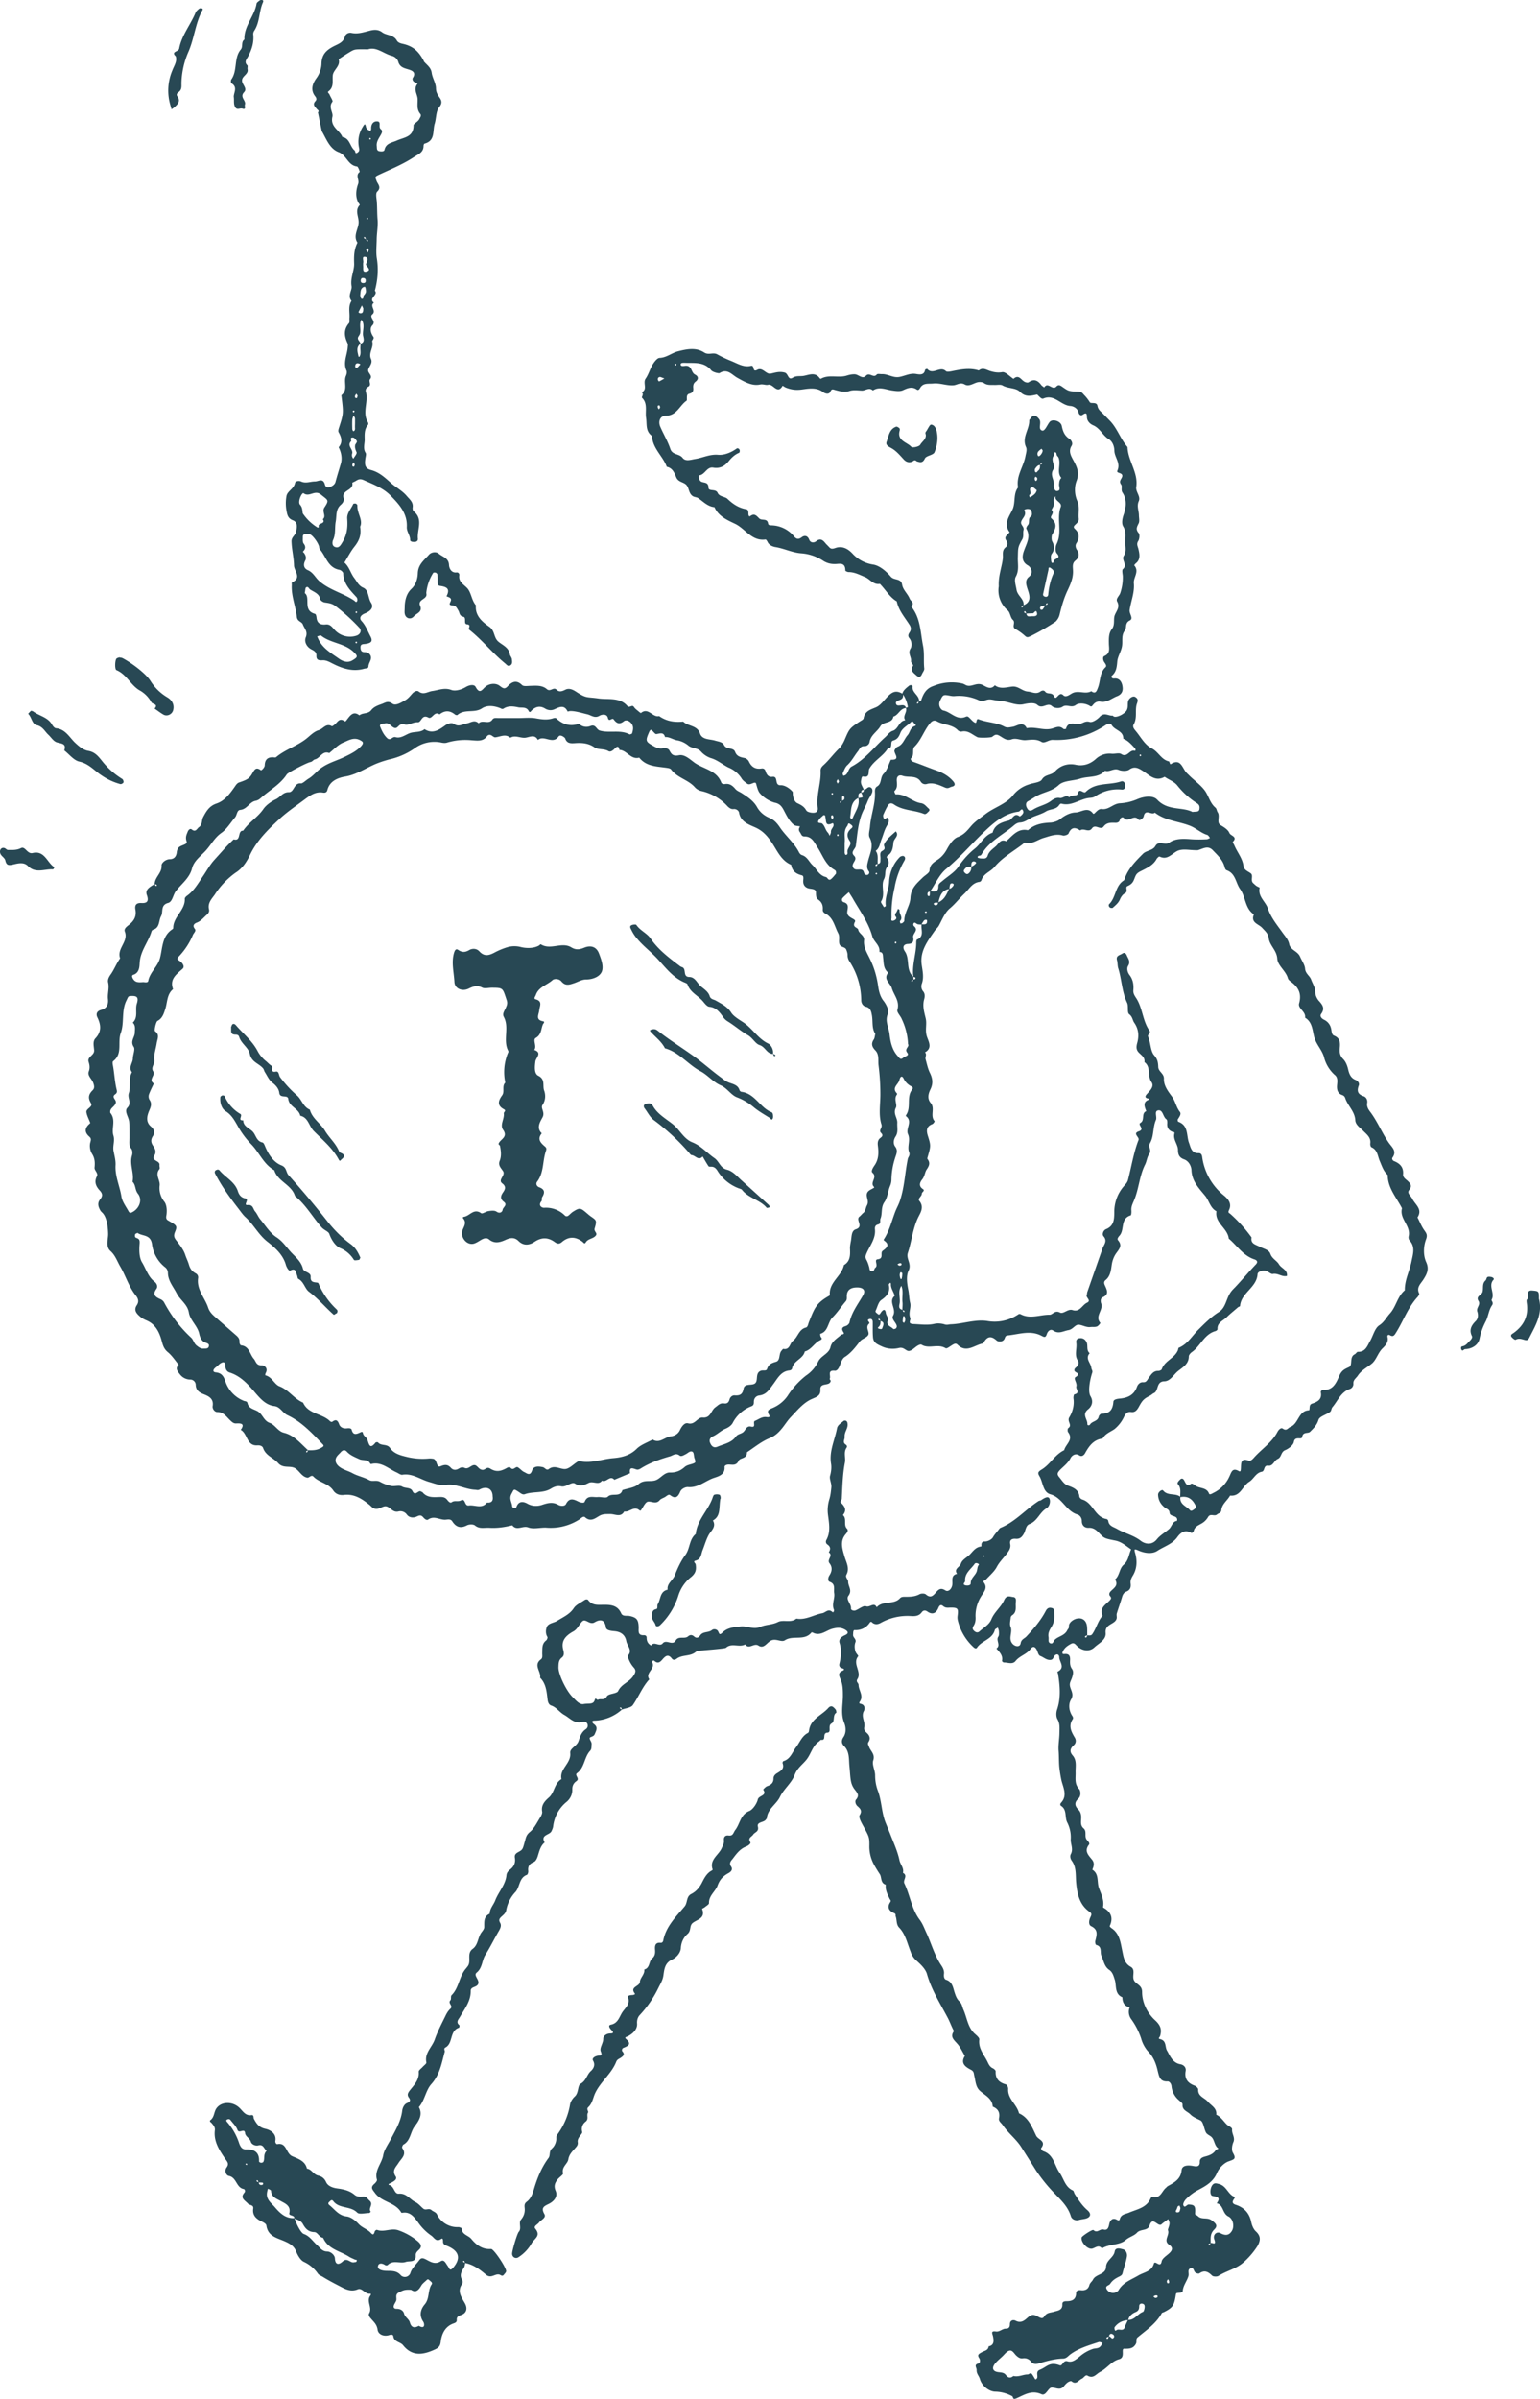 <svg viewBox="0 0 185 288" fill="none" xmlns="http://www.w3.org/2000/svg"><path d="M108.4 83.25c.14-.43.51-.68.83-.95.1-.08.42-.06.4.1-.11.78.87 1.08.77 1.84-.08.03-.19.04-.23.11-.06.09.02.16.1.1.06-.04.08-.15.11-.23.1-.04.25-.06.27-.12.26-.8.61-1.46 1.5-1.75a5.74 5.74 0 0 1 3.46-.29c.16.04.3.13.44.2.61.27 1.16-.3 1.84-.09.45.15 1.06.77 1.62.1.64.49 1.39.24 2.05.16.76-.1 1.2.53 1.9.59.51.04.99.37 1.51.01.2-.15.45-.18.59.01.27.37.82 0 1.08.58.27.58.55-.7 1.1-.15.34.34.84-.16 1.16-.29.75-.3 1.5.2 2.2-.2.51.4.65-.04.78-.38.34-.82.19-1.82.93-2.5.17-.17-.01-.4-.14-.59-.18-.24-.22-.65-.02-.74.79-.33.56-.97.56-1.53-.01-.6-.02-1.23.35-1.7.43-.55.15-1.2.37-1.72.22-.53.63-.94.28-1.59-.2-.37.26-.68.37-1.04a5.9 5.9 0 0 0 .3-2.06c-.03-.27-.12-.69.01-.8.62-.52-.22-1.1.12-1.61.34-.5.17-1.07.17-1.6 0-.64.14-1.28-.25-1.92-.22-.37-.11-.94.06-1.43.3-.88.41-1.8-.15-2.64-.21-.32.01-.73-.16-.96-.35-.45.13-.7.14-1.04.01-.43-.75-.28-.59-.63.42-.91-.34-1.58-.36-2.38-.01-.58-.25-1.14-.68-1.4-.74-.45-1.04-1.31-1.87-1.66-.37-.16-.74-.5-.75-1 0-.54-.16-.5-.54-.25-.18.12-.4 0-.47-.3-.12-.48-.59-.74-.97-.77-1.15-.07-1.92-1.45-3.23-.9-.22.1-.4-.13-.56-.27-.08-.08-.19-.22-.25-.2-.73.16-1.36.33-2.03-.34-.5-.5-1.41-.36-2.08-.75-.24-.14-.64-.05-.97-.06-.42-.02-.85.06-1.26-.22-.2-.14-.55-.16-.79-.1-.51.13-1.03.55-1.53.26-.53-.3-.92.07-1.35.1-.84.06-1.6-.3-2.46-.21-.61.05-1.19-.1-1.56.55-.07.12-.2.3-.38.17-.58-.4-1.1-.18-1.67.08-.37.17-.88.09-1.3.03-.78-.11-1.55-.51-2.31 0-.44-.43-.9.03-1.33.01-.5-.02-1.03-.1-1.48.05-.6.2-1.15.03-1.66-.1-.37-.1-.47-.2-.66.22-.14.3-.58.23-.86.01-.8-.62-1.8-.4-2.6-.3-.7.09-1.25 0-1.85-.23-.15-.06-.27-.15-.4-.23-.64 1.12-1.13-.28-1.75-.11-.28.07-.59-.11-.98-.03-.97.2-1.87-.34-2.7-.8-.69-.38-1.2-1.17-2.16-.57-.09.05-.8-.1-1-.35-.8-.98-1.87-.86-2.92-.88-.27 0-.73-.07-.74.16-.02.32.42.19.64.18.73 0 .6.82 1.08 1.06.4.2.48.54.06.86-.24.18-.3.45-.27.74.04.37-.06.6-.48.7-.46.13-.2.75-.33.84-.83.57-1.16 1.78-2.47 1.8-.72 0-.97.7-.66 1.37.38.87.88 1.7 1.18 2.6.25.77 1.07.56 1.48 1.09.37.47.97.22 1.55.13.9-.15 1.72-.58 2.7-.5.75.07 1.58-.27 2.25-.75.12-.08.33.03.36.21.02.1-.01.27-.07.3-.52.21-.92.6-1.26 1.02-.48.6-1.07.9-1.86.76-.78-.12-.98.88-1.7.93-.05 0-.06.47.19.7.3.26.93.01.95.76 0 .52.85.1 1.1.64.2.47.9.45 1.17.71.68.65 1.36 1.1 2.28 1.26.23.03.25.32.25.54 0 .15.06.4.22.28.54-.41.8.03 1.1.3.31.27.95-.07 1.04.6.04.25.34.2.56.22a3.6 3.6 0 0 1 2.52 1.27c.26.33.53.48.96.15.31-.24.7-.23.9.29.15.4.58.39.82.2.48-.39.78-.2 1.1.19.13.17.3.31.45.48.23.26.39.26.78.13.75-.26 1.42.01 2.03.65a4.2 4.2 0 0 0 2.5 1.34c.78.12 1.58.81 2.13 1.46.4.46 1.22.16 1.35.94.1.64.65 1.07.9 1.67.13.34.65.5.2.97 1.12 1.37 1.09 3.06 1.41 4.69.19.93.05 1.83.15 2.74.03.23-.2.48-.3.73-.16.35-.4.34-.64.11-.32-.3-.81-.57-.4-1.17.06-.08-.27-.38-.25-.55.07-.5-.42-.92-.06-1.5.18-.29.18-.86-.13-1.24-.22-.27-.14-.48.03-.73.2-.3.17-.6-.03-.9-.57-.9-1.3-1.72-1.52-2.8-.83-.5-1.3-1.33-1.93-2-.04-.05-.1-.11-.13-.1-.77.12-1.16-.58-1.75-.82-.64-.26-1.25-.6-1.97-.6-.14 0-.4-.12-.4-.19 0-1.13-.86-.72-1.42-.78a2.4 2.4 0 0 1-1.2-.36 5.51 5.51 0 0 0-2.68-.92c-1.09-.08-2.04-.58-3.1-.75-.29-.05-.72-.2-.92-.57-.06-.13-.2-.36-.27-.34-1.65.23-2.42-1.29-3.65-1.88-.94-.45-2-.9-2.48-2-.83-.08-1.35-.68-1.98-1.1-.15-.1-.4-.1-.6-.21-.53-.32-.45-.98-.79-1.35-.32-.37-.97-.33-1.22-.92-.22-.54-.45-1.13-1.14-1.27-.45-1.23-1.59-2.11-1.76-3.49 0-.1-.05-.23-.12-.29-.69-.58-.49-1.36-.61-2.11-.12-.78.22-1.7-.48-2.39-.1-.1.27-.44-.04-.66.75-.36.1-1.12.47-1.64.36-.52.53-1.18.86-1.72.2-.32.53-.75.81-.77.86-.03 1.47-.61 2.26-.8 1.1-.28 2.16-.46 3.1.15.56.36 1.07-.07 1.6.24.5.28 1.04.53 1.58.75.8.31 1.54.83 2.44.61.49-.12.11.84.76.48.63-.35 1.06.57 1.6.46.57-.12 1.04-.3 1.69-.13.47.12.38 1.01 1.01.6.4-.24.86-.13 1.26-.2.62-.1 1.39-.5 1.93.26.03.04.11.1.13.1 1-.58 2.14-.07 3.15-.4.32-.1.62-.16.94-.15.46.01.91.64 1.35.17.44-.46.9.35 1.3-.15.1-.11.43-.03.65-.04.7-.02 1.3.47 2.05.34.69-.12 1.32-.5 2.07-.35.38.06.92.15 1.03-.5 0-.06.24-.14.26-.12.66.8 1.55-.4 2.24.27.12.11.44.06.65.02 1.1-.22 2.18-.45 3.3-.1.47-.39.86-.1 1.34.06.45.14.93.24 1.48.14.39-.06.9.52 1.35.81.65-.6.92.16 1.36.36.13.07.36.12.47.04.63-.43 1.08-.23 1.5.33.09.12.24.2.36.3.44-.73.98.39 1.45-.1.3-.33.55-.1.84.1.63.43.68.47 1.87.5.35.01.47.22.62.38.27.27.5.57.7.89.15.22.82-.1.92.44.07.43.37.65.64.91l.81.83c.93.93 1.3 2.23 2.16 3.2.05 1.67 1.31 3.06 1.05 4.8-.09.59.56 1.12.3 1.7-.26.6.01 1.12.02 1.68 0 .32.1.7-.03.98-.2.41-.4.71 0 1.17.15.17.1.7-.04.93-.27.4-.06.66.02 1.03.12.55.27 1.21-.32 1.67a.92.92 0 0 0-.2.24c.66.74-.11 1.44-.04 2.15.1 1.11-.34 2.12-.5 3.18-.09.48.51 1.04.01 1.29-.62.3-.34.88-.58 1.19-.47.6-.25 1.26-.35 1.88-.1.66-.5 1.2-.57 1.82-.06.68-.1 1.29-.67 1.76-.05.04-.08.35.32.31.6-.05.91.41.98.99.08.55-.12.94-.67 1.15-.65.25-1.2.78-1.97.65-.36-.07-.64.07-.87.34-.1.11-.2.31-.37.2-.56-.37-1.36-.42-1.72-.15-.56.42-1.09-.14-1.61.22-.28.2-.92.23-1.26-.07-.56-.52-1.14.42-1.77-.16-.33-.3-1.03-.21-1.63-.08-.9.21-1.78-.3-2.71-.38-1.24-.11-1.24-.34-2-.05a.68.68 0 0 1-.59 0 5.74 5.74 0 0 0-2.98-.54c-.16.02-.33 0-.5-.03-.92-.17-.9-.16-1.27.58-.29.57.1 1.12.4 1.18.92.19 1.6 1.22 2.67.76.2-.09.29-.03.4.07.25.22.46.52.74.64.26.11.06-.57.44-.41 1 .39 2.11.36 3.06.87.36.19.65.08 1 .03.56-.09 1.23-.73 1.7.16 1-.2 2 .29 2.95.07.53-.12.96-.45 1.46.02.06.05.3.01.3 0 .2-.77.82-.68 1.3-.58.57.11.94-.47 1.55-.26.34.11.95-.33 1.19-.59.55-.62 1.06-.12 1.56-.16.05 0 .09.07.14.1.4.18 1.32-.34 1.54-.71.23-.38.1-.75.19-1.12.1-.38.58-.68.85-.52.28.17.38.34.22.77-.29.79.07 1.72-.4 2.53-.2.33.14.65.32.88.57.7 1.03 1.58 1.85 2 .8.4 1.14 1.36 2.07 1.56.06.02.1.4.22.33 1.05-.67 1.31.2 1.72.82.14.22.37.4.56.6.61.59 1.33 1.1 1.82 1.77.46.65.61 1.49 1.27 2.04.14.12.15.4.27.57.3.48-.18 1.21.33 1.52.44.26.9.54 1.07.95.13.34 1.02.43.42 1.05-.05.05.1.28.17.42.34.83.97 1.54 1.1 2.47.06.5.5.63.85.88.39.26-.06.86.32 1.2.13.11.24.23.37.32.13.1.4.19.4.23-.23 1.06.7 1.64.98 2.46.37 1.11 1.08 1.96 1.73 2.87.32.46.72.86.84 1.43.15.74 1.01.82 1.31 1.52.2.47.57.97.6 1.45.06.6.56.83.73 1.3.18.5.5.94.5 1.53 0 .35.2.76.43 1.02.46.5.74.92.27 1.57-.2.28.07.55.3.67.54.25.83.67.92 1.22.05.29.07.61.32.71.71.28.76.8.7 1.44-.05.49-.02.94.39 1.36.32.32.51.79.62 1.29.12.5.3 1 .89 1.23.24.1.49.38.38.66-.25.66-.14 1.06.58 1.3.3.1.5.44.43.82-.08.42.15.78.36 1.05.87 1.15 1.4 2.5 2.21 3.68.39.57 1.04 1.02.46 1.83-.08.1 0 .33.18.4.73.29 1.18.74 1.1 1.6-.02.37.32.57.55.78.34.33.58.6.18 1.1-.3.38.2.7.35 1 .34.74 1.31 1.27.65 2.29.27.51.48 1.07.82 1.54.26.37.41.57.2 1.11-.31.85-.34 1.9.03 2.72.4.88.04 1.48-.35 2.1-.34.52-.85.93-.5 1.66.05.09-.09.3-.19.42-1.16 1.26-1.7 2.87-2.6 4.3-.23.38-.37.5-.76.27-.09-.05-.3-.05-.25.24.14.58-.21.98-.6 1.36-.55.53-.74 1.38-1.29 1.83-.56.46-1.23.78-1.66 1.42-.2.32-.58.51-.55.97a.64.64 0 0 1-.42.65c-1.09.37-1.44 1.42-2.1 2.19-.13.16-.12.45-.27.56-.47.35-1.27.54-1.4.96-.2.65-.6 1.02-1.01 1.43-.26.25-.85-.04-.95.62-.06.42-.86-.17-1 .6-.06.38-.61.8-1.03.98-.56.22-.42.86-.93 1.07-.4.18-.54.87-1.1.8-.63-.09-.38.66-.8.73-.71.13-.96.87-1.5 1.2-.81.49-1.04 1.8-2.3 1.66-.33.6-.98 1.01-1.05 1.75-.03.37-.34.35-.52.52-.32.28-.79-.17-1.07.3a2.1 2.1 0 0 1-.82.8c-.38.22-.78.37-.9.85-.05.17-.2.32-.36.23-.74-.4-1.25.03-1.62.54-.6.84-1.59 1.12-2.39 1.64-.63.42-1.55.3-2.34-.06-.45-.2-.47-.13-.32.38.25.9.21 1.84-.3 2.67-.18.3-.3.56-.26.92.06.47-.04.82-.56 1.01-.24.09-.39.35-.47.64-.19.66-.43 1.3-.63 1.96-.06.2.04.45-.03.65-.23.7-1.41.59-1.31 1.68.08.85-.82 1.24-1.35 1.74-.57.54-1.4.44-2.01-.09-.24-.2-.39-.55-.81-.33-.44.24-.81.5-1 .98-.1.28.14.25.25.24.5-.04.66.2.65.68-.02.37-.03.74.22 1.1.24.32.12.72 0 1.09-.07.2-.18.4-.23.6-.17.66.61 1.2.12 2-.34.56-.26 1.38.19 2.02.05.08.08.25.03.31-.56.82-.2 1.51.23 2.23.18.3.17.64-.1.9-.43.38-.58.75-.15 1.25.52.6.33 1.34.35 2.03.02.7-.16 1.4.44 2.02.13.13.28.8-.13 1.16-.47.42-.42.85.01 1.27.2.2.3.42.34.72.08.52-.2 1.12.3 1.55.44.38.04.98.4 1.39.13.16.38.39.25.56-.63.8-.03 1.3.39 1.84.3.4.17.78.01 1.17.85.53.52 1.48.8 2.22.25.7.62 1.38.5 2.17-.01.06-.01.15.01.16.92.5 1.24 1.22.78 2.22-.02.04.11.18.2.24 1.01.66 1.1 1.77 1.32 2.8.15.71.24 1.43 1 1.85.65.37.1 1.14.42 1.67.27.46.95.53.95 1.35 0 1.3.64 2.55 1.54 3.38.7.64.84 1.14.62 1.92-.04.12-.29.3-.02.36.82.18.58.92.85 1.38.37.63.66 1.47 1.6 1.64.4.07.72.37.64.81-.16.93.24 1.45 1.08 1.76.18.06.44.31.43.46-.04.84.75.98 1.14 1.44.4.49 1.12.77 1.03 1.59.55.24.84.75 1.24 1.15.2.22.7.36.66.63-.05.52.4.96.15 1.52-.16.38-.24.95-.05 1.27.43.74.15.79-.52 1.03-.56.2-1.14.8-1.38 1.36-.45 1.09-1.35 1.59-2.26 2.07a5.8 5.8 0 0 0-1.5 1.13c-.17.18-.37.55-.29.72.18.38.4-.1.64-.1.65.03.83.15.77 1-.03.36.19.24.3.36.45.51 1.15.13 1.68.53.54.4.77.66.33 1.1-.53.51-.45 1.06-.44 1.66-.09.03-.2.04-.24.11-.06.08.02.16.1.1.06-.03.08-.15.12-.23.15-.12.75.36.46-.42-.22-.56.25-1.02.73-.77.62.33 1.06.27 1.39-.3.3-.52.14-1.43-.44-1.71-.73-.36-.57-1.4-1.4-1.58.5-.68.11-.76-.5-.88-.34-.06-.33-.88-.02-1.3.23-.3.47-.22.84-.12.86.24 1.03 1.2 1.78 1.52.12.06.06.15-.02.27-.23.32-.24.56.23.7 1 .33 1.62 1 1.84 2.06.08.4.27.87.56 1.13.61.57.56 1.08.2 1.74a9.37 9.37 0 0 1-1.66 1.95c-.87.8-2.06 1.03-3.03 1.65-.19.12-.64.1-.78-.04-.47-.47-.91-.69-1.52-.26-.1.06-.34 0-.46-.09-.25-.15-.2-.75-.66-.5-.33.16-.1.61-.19.9-.18.62-.63 1.12-.69 1.8-.02.23-.35.2-.56.23-.13.01-.24 0-.27.24-.2 1.3-.38 1.53-1.41 2.06-.1.05-.24.06-.28.14-.68 1.25-1.85 2.02-2.9 2.9-.24.2-.07.53-.2.76-.3.57-.76.62-1.4.6-.46-.01.19 1.06-.64 1.27-.91.24-1.44 1.11-2.27 1.52-.48.25-.8.85-1.51.44-.25-.15-.44.27-.68.37-.38.16-.67.78-1.24.31-.07-.06-.31.03-.44.12-.17.12-.33.29-.46.46-.44.56-.92.2-1.44.17-.46-.03-.72 1.07-1.28.8-1.18-.54-2.08.1-3.01.5-.48.21-.35-.18-.5-.26a4.43 4.43 0 0 0-2-.54c-.78 0-1.65-.71-1.88-1.53-.1-.36-.41-.63-.39-1.06.02-.3-.38-.64.23-.8.22-.06.2-.46.1-.6-.31-.45-.05-.55.3-.75.3-.18.77-.2.81-.7.7-.14.62-.7.54-1.16-.07-.37-.34-.72.33-.63.47.07.78-.36 1.23-.34.35 0 .46-.22.46-.53 0-.5.43-.56.69-.42.6.31 1 .02 1.38-.32.21-.18.4-.36.7-.38.49-.02 1.03.7 1.33.22.35-.54.76-.46 1.2-.6.4-.13 1.02-.15 1-.86-.03-.39.29-.4.57-.4.62-.01 1.06-.22 1.08-.94 0-.38.31-.4.58-.38.5.06.88-.12 1.01-.6.08-.3.33-.44.44-.67.35-.7 1.54-.58 1.57-1.53.03-.83.92-1.1 1.04-1.86.1-.52.65-.34.98-.26.39.09.54.54.49.86-.11.68-.36 1.32-.52 1.99-.06.25-.2.33-.4.43-.43.21-.82.44-1.1.88-.15.22-.66.22-.4.66.26.42.78.54 1.15.32.09-.05.2-.12.25-.2.54-.95 1.51-1.27 2.38-1.78.66-.4 1.6-.47 1.87-1.41.15-.52.78.6.94-.29.07-.36.56-.66.88-.95.4-.36.54-.7.02-1.05-.75-.5.09-1.15-.14-1.74-.05-.12.21-.56.18-.9-.02-.15-.1-.3-.15-.44l-.26.2c-.17.14-.37.25-.52.4-.44.45-1.07-1.03-1.46.16-.22.69-1.07.4-1.5.86-.36.4-.93.5-1.38.9-.76.65-1.96.44-2.84 1-.4-.47-.74-.1-1.15.02-.57.16-1.42-.78-1.29-1.34.04-.16 1.3-1 1.42-.88.45.42.77-.18 1.2-.07.46.13.6-.17.69-.63.08-.4.34-.86.93-.54.16.1.29.13.34-.08.16-.58.64-.58 1.1-.77.94-.41 2.1-.57 2.6-1.7.03-.1.17-.2.24-.19.95.24 1.1-.69 1.6-1.09.08-.07.15-.17.25-.22.78-.43 1.53-.82 1.64-1.9.05-.54.63-.65 1.4-.5.4.08.8.1.78-.5-.01-.53.52-.6.79-.68.48-.14.85-.31 1.13-.73.06-.09.39-.16.3-.21-.52-.36-.42-1.1-.9-1.44-.22-.16-.49-.27-.6-.51-.23-.48-.29-1.23-.64-1.41-.43-.22-.88-.38-1.22-.73-.35-.36-.99-.48-.93-1.18.02-.16-.26-.34-.41-.49a2.5 2.5 0 0 1-.92-1.73c-.05-.34-.29-.56-.46-.55-.92.05-1.02-.56-1.19-1.24-.2-.88-.5-1.7-1.2-2.4a4 4 0 0 1-.8-1.53 8.6 8.6 0 0 0-1.19-2.31 1.47 1.47 0 0 1-.18-1.42c-.64-.13-.87-.58-.88-1.2-.94-.39-.7-1.36-.9-2.06-.16-.5-.27-.95-.68-1.23-.6-.41-.66-1.1-.93-1.67-.21-.44.13-1.14-.65-1.33-.06-.02-.13-.31-.1-.45.17-.7.42-1.36-.5-1.8-.34-.17-.25-.74-.08-1.07.14-.29.19-.45-.09-.64-1.22-.84-1.5-2.16-1.62-3.49-.09-.9.06-1.84-.53-2.65-.18-.25-.23-.57-.12-.78.35-.64-.05-1.24 0-1.82a3.92 3.92 0 0 0-.44-2.03c-.3-.64 0-1.47-.7-1.94-.16-.1-.15-.25-.02-.4.81-.88.22-1.86.03-2.73-.1-.47-.17-.94-.23-1.41-.08-.7-.04-1.41-.1-2.1-.05-.64.08-1.36.1-2.04 0-.58.1-1.17-.24-1.75-.17-.3-.16-.78-.05-1.12.49-1.45.35-2.89.12-4.34-.02-.1-.13-.2-.01-.26.9-.49.18-1.14.16-1.71-.01-.36-.31-.45-.55-.2-.17.18-.16.5-.52.52-.48.03-.8-.32-1.2-.47-.24-.09-.29-.42-.4-.67-.15-.34-.43-.66-.8-.15-.47.63-1.29.8-1.78 1.42-.36.45-.92.17-1.4.18-.08 0-.24-.14-.23-.19.14-.66-.3-1.06-.67-1.49.57-.4-.1-.97.23-1.43.1-.15.08-.42.07-.63-.01-.16-.08-.3-.13-.46-.12.1-.33.17-.36.28-.29 1.15-1.57 1.28-2.14 2.13-.11.17-.27.08-.4-.03a6.34 6.34 0 0 1-1.92-3.27 1.47 1.47 0 0 1-.02-.5c.12-.88.03-1-.8-1-.32 0-.63.08-.93-.18-.27-.23-.45-.1-.58.23-.26.61-.7.85-1.3.43-.28-.2-.52-.16-.7.09-.35.48-.86.47-1.34.44a6.59 6.59 0 0 0-3.57.82c-.31.17-.6.23-.92.05-.12-.07-.24-.3-.4-.08a2 2 0 0 1-1.82.9c-.2-.01-.17.35-.19.56-.03.34.42.5.28.9-.16.4-.08.99.08 1.27.09.14.29.36.26.4-.75.9.46 1.88-.1 2.75-.22.34.14.46.14.7.01.68.65 1.3.14 2.02-.17.25.1.23.22.28.43.16.4.6.28.83-.38.7.21 1.32.04 1.98-.07.31.16.51.36.7.31.3.4.66.16 1.03-.15.24-.02.36.05.56.17.54.77.9.51 1.67-.16.5.22 1.17.23 1.76 0 .66.1 1.27.33 1.88.47 1.25.43 2.61.94 3.86l.53 1.3c.4 1.04.89 2.08 1.12 3.17.1.52.57.94.42 1.52.64.34-.03.85.17 1.27.69 1.43.87 3.08 1.84 4.36.37.5.55 1.02.8 1.56.6 1.28.96 2.67 1.76 3.87.19.28.41.64.36 1.06-.03.26-.02.63.26.72.76.24.83.97 1.01 1.51.14.43.27.8.6 1.1.3.27.32.66.47.99.44.99.52 2.18 1.43 2.94.2.18.5.44.47.63-.13 1.09.57 1.81.99 2.68.17.36.3.62.65.78.14.07.33.24.33.36-.05.89.4 1.34 1.22 1.57.14.04.3.36.28.55-.07 1.2 1.06 1.86 1.3 2.92 1.17.53 1.55 1.64 2.07 2.7.24.48 1.26.62.58 1.5-.03.03.13.3.24.34 1.28.4 1.36 1.7 1.98 2.58.52.73.66 1.72 1.6 2.14.11.05.14.28.22.42.45.7.87 1.38 1.52 1.94.57.49.37.93-.36 1.06-.2.04-.42.06-.62.12-.48.14-.9-.1-1-.45-.35-1.15-1.17-1.91-1.95-2.73a19.15 19.15 0 0 1-2.24-2.77l-1.79-2.83c-.6-.93-1.55-1.65-2.2-2.6-.17-.27-.52-.45-.45-.82.14-.69-.11-1.14-.75-1.4-.07-1-.92-1.34-1.54-1.9-.52-.47-.52-1.15-.67-1.76-.08-.31-.02-.57-.42-.77-.61-.32-1.3-.75-.72-1.66-.3-.49-.53-1.03-.9-1.45-.4-.47-.93-.84-.41-1.53-.28-.5-.46-1.03-.71-1.52-.91-1.74-1.98-3.38-2.53-5.32-.18-.64-.8-1.21-1.34-1.69a2.36 2.36 0 0 1-.64-1.04c-.4-.98-.6-2.07-1.38-2.87-.35-.38-.24-.89-.4-1.33-.06-.13.08-.28-.2-.4-.59-.24-.87-.69-.46-1.3.14-.2.01-.27-.06-.4-.26-.54-.55-1.07-.47-1.7-.67-.21-.47-.9-.72-1.27-.25-.38-.48-.75-.7-1.15a4.53 4.53 0 0 1-.55-2.34c0-1-.03-1-.89-2.57-.17-.32-.41-.82-.28-1.02.35-.55.05-.8-.28-1.1-.23-.21-.3-.59-.17-.75.46-.53.18-.81-.15-1.24-.57-.74-.49-1.45-.63-2.82-.08-.78.04-1.73-.65-2.4-.32-.32-.32-.68-.08-1.04.39-.56.3-1.27.1-1.75-.43-1.09-.16-2.12-.15-3.19 0-.69 0-1.44-.32-2.11-.16-.36-.27-.71.25-.93.4-.17.12-.27-.08-.33-.27-.08-.32-.31-.27-.52.2-.83.28-1.64.02-2.5-.14-.47.24-.75.69-.95.41-.19.37-.42-.06-.66-.5-.27-.91-.24-1.5-.09-.75.2-1.47.95-2.37.45-.04-.02-.13-.02-.15.01-.84 1.03-2.2.28-3.18.92-.42.27-1.02-.23-1.62.01-.52.21-.88 1.07-1.55.63-.56-.36-1.13.51-1.6-.14-.72.4-1.62-.23-2.31.4-.1.1-2.42.28-2.62.3-.35.05-.79.02-1.02.21-.67.56-1.6.3-2.27.8-.2.15-.42.2-.58 0-.43-.58-.76-.35-1.12.07-.25.29-.53.59-.96.22-.24-.2-.3.11-.28.17.4.78-.91 1.24-.36 2.02-.84.92-1.28 2.1-1.98 3.1-.23.32-.86.36-1.3.53-.04-.08-.05-.2-.12-.24-.09-.05-.16.02-.11.1.04.07.16.09.24.12a5.17 5.17 0 0 1-3.32 1.35c-.39 0-.28.25-.08.4.55.39.3.77.1 1.25-.15.32-.59.26-.59.46 0 .23.27.45.23.75-.03.27.03.54-.19.77-.71.77-.64 2-1.56 2.67-.35.25.38.64-.07.96-.32.22-.5.52-.5.97.03.63-.26 1.19-.73 1.56a4.45 4.45 0 0 0-1.57 2.9c-.03.23-.12.4-.21.6-.25.46-1.34.42-.81 1.33-.48.4-.62.97-.8 1.55-.08.3-.25.7-.5.8-.55.22-.74.54-.67 1.1.01.15-.07.4-.16.44-.95.35-.83 1.4-1.35 2.03a4.32 4.32 0 0 0-1.13 2.17c-.05.43-.4.64-.66.9-.23.23-.23.4-.07.68.16.3.04.6-.14.92-.56.95-1.05 1.97-1.64 2.9-.43.68-.34 1.56-1.05 2.14-.42.35.36.84.19 1.34-.16.46-.9.32-.9.83.02 1.26-.73 2.16-1.3 3.16-.15.26-.53.61-.07.98.04.04 0 .28-.04.3-1.16.38-.68 1.87-1.63 2.38-.25.13-.05.37-.08.5-.37 1.36-.59 2.76-1.62 3.9-.67.75-.78 1.94-1.49 2.76.52.92-.06 1.72-.52 2.32-.52.7-.48 1.7-1.33 2.17-.1.06-.2.34-.16.4.6.82-.1 1.26-.45 1.83-.28.46-.81.86-.34 1.58.25.37-.23.63-.58.8-.1.05-.43.18-.17.25.62.16.56 1.08 1.13 1.04.92-.08 1.32.67 1.97.99.42.2.67.56 1 .82.3.22.65-.12.98.17.18.16.5.23.63.48a2.72 2.72 0 0 0 2.58 1.55c.14 0 .41.1.41.17.01.75.8.81 1.16 1.26.52.64 1.26 1.24 2.23 1.2h.16c.38.1 1.88 2.36 1.78 2.7-.04.15-.18.27-.28.4-.12.15-.23.12-.4.03-.55-.34-1.08.54-1.77-.07-.7-.6-1.5-1.2-2.49-1.38-.03-.08-.05-.2-.1-.24-.1-.06-.17.02-.11.1.04.06.16.08.24.12-.05.2-.05.44-.17.6-.3.47-.54.9-.2 1.45.08.11.09.37 0 .48-.64.9-.08 1.6.34 2.35.32.59.19 1.14-.41 1.36-.35.14-.6.2-.58.61.02.26-.16.35-.4.43-1.03.37-1.42 1.28-1.53 2.23-.07.57-.34.73-.73.91-1.38.63-2.7.85-3.8-.54-.33-.4-1.06-.37-1.16-1.06-.03-.25-.29-.22-.52-.14-.65.2-1.3-.1-1.37-.65-.09-.66-.48-.95-.82-1.36-.15-.17-.31-.4-.2-.59.43-.7-.37-1.46.14-2.13.09-.12.1-.25 0-.24-.62.09-.98-.75-1.5-.53-.9.38-1.64-.1-2.28-.43-.66-.34-1.34-.7-1.98-1.1-.18-.1-.4-.18-.53-.35a4.18 4.18 0 0 0-1.67-1.41c-.42-.19-.76-.79-.95-1.27-.27-.7-.86-.98-1.43-1.23-.93-.4-1.96-.6-2.14-1.87-.03-.22-.35-.38-.6-.5-.61-.3-1.1-.71-.98-1.53.07-.47-.45-.38-.64-.6-.34-.38-1-.66-.41-1.33.1-.1.08-.39-.1-.42-.9-.17-.83-1.38-1.77-1.57-.37-.07-.54-.64-.3-.98.37-.5.1-.72-.17-1.11-.68-1.01-1.38-2.06-1.22-3.39.05-.37-.17-.6-.38-.86-.09-.1-.34-.22-.14-.37.48-.37.4-.99.72-1.42.57-.8 1.89-.85 2.73-.07.44.4.72 1 1.45.9.34-.05.23.28.31.44.31.58.6 1.03 1.38 1.2.53.12 1.36.52 1.2 1.46-.03.18.11.4.23.38 1.14-.23 1.02 1.08 1.77 1.44.66.3 1.59.55 1.79 1.5.57.07.78.72 1.37.84.36.08.72.3.93.77.22.5.82.7 1.36.77.75.1 1.47.26 2.06.76.34.29.71.23 1.09.22.38 0 .48.29.71.48.54.46-.21.93.15 1.32 0 0-.12.17-.18.17-.5 0-1.2.2-1.45-.05-.81-.83-2.15-.43-2.87-1.37-.2-.27-.36-.03-.5.1-.18.15-.07.3.05.39.63.5 1.08 1.23 2.04 1.34.53.06 1.08.5 1.47.92.43.45 1.03.6 1.44 1.05.33.38.4.08.49-.2.03-.07.2-.18.25-.16.87.33 1.74-.27 2.62.07a7.3 7.3 0 0 1 2.34 1.35c.32.3.48.58.1.96-.2.19-.42.37-.4.69.05.9-.75.63-1.19.78-.69.25-1.53-.29-2.18.38-.05.06-.24.05-.31 0-.37-.25-.81-.27-.86.17-.03.35.45.49.88.52.64.04 1.34-.1 1.88.55a.7.7 0 0 0 1.16-.36c.2-.54.68-.97 1.03-1.45.22-.29.38-.32.77-.13.53.26 1.1.7 1.83.24.42-.27.62.3.82.55.22.28.23.74.69.2.9-1.07.72-1.95-.65-2.55-.34-.14-.6-.2-.59-.6 0-.15-.03-.41-.2-.29-.64.45-.85-.15-1.23-.4a6.25 6.25 0 0 1-1.57-1.58c-.44-.58-.9-1.3-1.85-1.15-.06 0-.15.01-.16-.01-.7-1.26-2.34-1.24-3.16-2.36-.28-.39-.6-.65-.1-1.08.16-.13.38-.4.33-.53-.32-1.11.57-1.91.75-2.91.11-.67.6-1.33.94-1.99.57-1.08 1.2-2.12 1.35-3.4.04-.28.2-.74.6-.9.33-.13.43-.33.22-.61-.25-.33-.17-.55.06-.86.52-.67 1.18-1.28 1.1-2.27-.02-.2.33-.41.5-.62.15-.16.44-.36.42-.5-.25-1.16.71-1.85 1.02-2.8.33-.94.8-1.83 1.24-2.73.17-.36.35-.68.63-.93.38-.35-.36-.65 0-1.01.12-.13.01-.49.14-.61.91-.9.9-2.3 1.75-3.23l.2-.26c.44-.62-.16-1.53.58-2.07.69-.5.6-1.41 1.09-2.02.13-.17.29-.38.3-.57.01-.64-.09-1.3.66-1.63 0-.63.47-1.07.67-1.62.4-1.02 1.23-1.86 1.34-3 .03-.31.21-.51.43-.68.48-.37.68-.83.58-1.43-.06-.38.14-.53.48-.71.5-.28.46-.34.75-1.35.1-.4.18-.71.58-1.03.55-.46.88-1.2 1.29-1.83.1-.18.21-.42.18-.6-.14-.77.29-1.25.8-1.7.7-.6.65-1.72 1.52-2.21-.27-1.24 1.19-1.89 1.05-3.14-.06-.57.79-.8 1-1.43.18-.5.32-1.06.88-1.43.45-.32.17-1.03-.35-.88-1.04.29-1.54-.44-2.25-.83-.57-.32-.93-.92-1.58-1.13-.25-.09-.37-.36-.41-.66-.12-.95-.17-1.94-.91-2.68.16-.72-.85-1.5.1-2.2.24-.18.15-.5.16-.77.02-.55-.06-1.1.47-1.5.1-.08.2-.34.15-.42-.25-.4-.2-.9-.06-1.22.2-.44.83-.46 1.23-.71.71-.45 1.5-.77 2-1.53.28-.42.84-.65 1.28-.96.15-.1.35-.13.45 0 .47.64 1.13.57 1.8.56.87-.01 1.72.03 2.16 1.02.19.42.67.25 1.04.33.83.18 1.03.45 1.06 1.3.02.47-.16 1.05.65 1 .2 0 .32.13.31.3 0 .44.17.74.54.94.37-.58 1 .22 1.4-.27.43-.51 1.16.34 1.55-.33.35-.6 1.06-.13 1.49-.5.25-.21.48-.2.73.02.27.24.53.14.7-.1.34-.55 1-.32 1.44-.68.18-.15.58-.13.73.15.14.25.14.52.5.18.61-.62 1.4-.68 2.24-.76.78-.07 1.5.4 2.32.06.67-.3 1.45-.24 2.15-.6.65-.31 1.53.15 2.2-.4 1.12.2 2.08-.46 3.12-.65.4-.08.7-.59 1.2-.15.14.14.23-.16.19-.27-.3-.68.14-1.33.03-1.99-.08-.48.2-1.1-.54-1.36-.25-.09-.2-.5-.05-.74.33-.5.41-1.01.02-1.5-.34-.43.5-.9-.08-1.3.23-.36.23-.66-.15-.93-.2-.13-.25-.35-.13-.57.54-.99.3-2.07.18-3.06-.08-.66.01-1.28.17-1.81.15-.49.19-.95.24-1.42.05-.47-.25-.99-.16-1.37.14-.5.2-.99.13-1.45-.26-1.52.44-2.85.71-4.27.07-.4.46-.6.74-.85a.3.3 0 0 1 .43.01c.07.07.09.19.1.29.07.56-.4.98-.35 1.56.03.32-.3.66.13.94.1.07.22.2.08.4-.36.54-.07 1.18-.18 1.76-.28 1.44-.3 2.9-.38 4.35 0 .14-.2.36-.16.4.46.45.84.9.3 1.55.52.45.02 1.18.5 1.65.17.19.03.4-.12.59-.78.86-.46 1.78-.19 2.72.2.7.65 1.41.24 2.18-.19.35.2.54.2.87 0 .55.52 1.02.04 1.67-.36.47.35.97.3 1.54-.02.2.32.3.53.23.44-.16.97-.63 1.27-.5.47.18.96-.55 1.29.12.74-.84 2.04-.26 2.79-1.08.16-.18.38-.18.6-.18.6 0 1.18 0 1.74-.3.2-.12.63-.12.78.02.58.5.89.12 1.23-.27.3-.35.57-.56 1.1-.22.35.23.77-.15.84-.68.06-.5-.2-1.13.57-1.31-.42-.6.31-.79.45-1.19.16-.52.72-.75 1.08-1.12.42-.43.7-.89 1.37-.97.09-.01-.14-.62.45-.6.33.01.8-.23.96-.5.19-.34.45-.61.68-.9.07-.1.14-.2.24-.24 1.76-.72 3-2.2 4.56-3.21.09-.06.22-.05.3-.1.33-.23.83-.54 1-.22.16.29.07.95-.36 1.2-.81.48-1.08 1.53-2.03 1.88-.44.17-.45.72-.64 1.09-.23.43-.48.72-1 .68-.47-.04-.78.13-.67.64.1.51-.22.88-.44 1.18-.4.52-.86.96-1.18 1.56-.32.6-.9 1.06-1.36 1.58-.09.09-.38.03-.18.3.48.64-.03 1.15-.31 1.61a4.35 4.35 0 0 0-.7 2.44c.03.43-.02.8-.22 1.12-.21.32-.12.48.1.67.2.15.38.2.59.02.5-.46 1.17-.8 1.43-1.45.36-.89 1.17-1.48 1.54-2.31.3-.66.73-.4 1.09-.37.45.06.3.51.3.81-.01.48.1 1.01-.4 1.36a.45.45 0 0 0-.2.26c-.03.38-.16.81-.02 1.13.29.68-.35 1.44.27 2.09.33.33.87.37.94-.1.08-.48.44-.55.68-.8.88-.94 1.73-1.92 2.33-3.07.21-.41.48-.44.77-.35.33.1.24.44.26.7.04.55-.03 1.07-.34 1.56-.23.36-.44.76-.35 1.22.05.26-.1.62.21.74.34.13.36-.25.54-.42.44-.43 1.16-.47 1.5-1.14.08-.18.22-.2.2-.52 0-.37.43-.73.87-.86.73-.2 1.26.2 1.31 1 .03.32.01.65.02.98-.09.05-.21.07-.25.13-.06.09.03.18.13.13.06-.04.08-.16.12-.25.21 0 .45.07.6-.14.49-.7.67-1.57 1.24-2.22-.4-.92.36-1.31.84-1.81.16-.17.27-.3.07-.53-.17-.2-.1-.41.06-.58.38-.4.99-.72.53-1.43.56-.46.5-1.31 1.03-1.76.6-.5.61-1.23.9-1.85-.6-.4-1.13-.91-1.91-1.06-1.32-.26-1.33-.28-1.93-.9-.35-.37-.7-.66-1.26-.63-.5.02-.82-.3-.82-.81 0-.4-.25-.7-.51-.78-1.39-.4-1.82-2.02-3.25-2.43-.92-.25-.89-1.39-1.3-2.12-.24-.4-.27-.55.22-.85 1.03-.61 1.6-1.8 2.72-2.33.17-.72 1.16-1.25.47-2.16-.08-.1-.07-.42.01-.48.55-.37-.17-.8.13-1.3.4-.65.63-1.47.5-2.3-.01-.15.04-.44.11-.46.74-.17.16-.64.24-.94.13-.43-.39-.95-.1-1.13.76-.47-.1-.53-.13-.78-.04-.3.2-.35.3-.5.15-.23.31-.41.1-.72-.43-.66-.08-1.4-.17-2.1-.04-.26 0-.53.38-.57.4-.05.65.12.82.42.25.42-.05 1 .4 1.38-.58.65.15 1.17.2 1.76.02.2.2.36.1.6-.26.8-.54 2.24-.2 2.8.43.73.06 1.3-.28 1.57-.8.63-.06 1.2-.1 1.77 0 .19.24.2.33.05.26-.41.93-.36 1.04-.95.03-.13.22-.34.33-.34.98.01 1.36-.48 1.43-1.43.02-.3.49-.36.83-.39.92-.09 1.66-.45 2-1.4.11-.3.36-.58.73-.56.42.03.49-.27.69-.53.28-.37.54-.85 1.14-.83.14 0 .38-.09.42-.2.35-1.02 1.54-1.31 1.94-2.28.04-.1.04-.27.11-.3 1.07-.44 1.61-1.45 2.38-2.2.76-.75 1.5-1.5 2.42-2.08.82-.5.88-1.53 1.36-2.28.17-.27.35-.45.57-.67.86-.9 1.66-1.87 2.52-2.77.35-.36.03-.54-.15-.6-1.37-.44-2.09-1.65-3.1-2.5-.13-1.26-1.71-1.87-1.48-3.28-.76-.4-.87-1.27-1.37-1.87-.74-.9-1.58-1.75-1.63-3.07-.02-.47-.31-1.08-.88-1.29-.56-.2-.74-.55-.74-1.12 0-.67-.6-1.23-.44-1.94.07-.28-.12-.21-.25-.26-.47-.19-.65-.54-.6-1.03 0-.16 0-.4-.1-.46-.44-.3-.4-1.18-1-1.07-.5.09-.1.78-.26 1.15-.39.9-.23 1.94-.7 2.76-.28.49.22.87-.1 1.31-.27.37-.3.9-.52 1.32-.69 1.4-.73 2.98-1.36 4.38-.16.37-.3.68-.27 1.08.02.21 0 .59-.1.61-1.24.39-.7 1.71-1.31 2.41-.15.17-.34.4-.19.57.55.65.14 1.05-.23 1.57-.26.37-.44.82-.52 1.33-.1.65-.15 1.4-.75 1.88-.26.22-.17.45-.04.72.22.5.47 1.02-.3 1.34-.29.12-.27.51-.19.74.29.8-.8 1.53-.1 2.34.03.02-.23.37-.4.43-.24.1-.54.04-.8.07-.5.06-.95-.25-1.4-.28-.43-.03-.68.56-1.24.65-.62.11-1.16.5-1.82.05-.37-.25-.67.13-.76.4-.15.45-.27.43-.66.22-1.34-.7-2.72-.16-4.09-.03-.17.02-.25.14-.31.32-.18.53-.8.43-.96.3-.76-.7-1.22-.43-1.63.33-1.03.17-2.02 1.23-3.1.14-.13-.13-.3-.12-.45-.04-.33.16-.8.58-.96.48-.88-.54-1.86.04-2.72-.33-.14-.06-.2-.16-.41-.09-.48.17-.78.64-1.22.74-.39.1-.63-.5-1.25-.35-.62.15-1.35.14-2.05-.18-.66-.3-1.02-.47-1.08-1.1-.05-.6-.02-1.22-.03-1.83 0-.26-.14-.44-.4-.36-.37.12-.03.3 0 .46.02.04-.04.1-.08.13-.42.44.12.96-.05 1.3-.17.35-.74.46-1 .78-.55.7-1.06 1.4-1.84 1.89-.28.18-.43.6-.56.95-.12.34-.33.72-.62.69-.96-.1-.44.65-.62.97-.03.05.13.19.12.26-.13.68-1.29.13-1.24 1.02.04.76-.4.87-1.03 1.15-1.03.45-1.78 1.4-2.57 2.22-.37.4-.66.87-1 1.29-.42.51-.85.93-1.53 1.2-.97.4-1.81 1.1-2.7 1.69.07.76-.81.65-.97.98-.34.76-.91.42-1.38.5-.2.04-.34.14-.33.29.07.9-.72 1.11-1.25 1.29-1.05.34-1.9 1.22-3.15 1.11-.24-.02-.75.16-.92.54-.25.58-.53.95-1.2.44-.19-.15-.4.06-.58.18-.22.15-.52.22-.68.4-.46.55-.95.13-1.42.19-.33.04-.59.7-.88 1.08a.4.4 0 0 1-.13-.03c-.66-.6-1.21.26-1.84.13-.43.76-1.1.3-1.68.31-.43.01-.84-.04-1.28.2-.52.29-1.07.8-1.76.17-.2-.17-.5.16-.71.3a6.38 6.38 0 0 1-3.98.96c-.72-.02-1.5.21-2.13-.03-.66-.25-1.37.46-1.91-.25-.9.22-1.81.36-2.75.3-.59-.04-1.18.17-1.73-.28-.2-.17-.7-.15-.96-.02-.77.4-1.32.22-1.77-.48-.18-.28-.47-.23-.75-.2-.71.09-1.4-.54-2.15-.01-.17.12-.41-.07-.56-.24-.24-.28-.4-.32-.79-.13-.34.17-.88.2-1.2-.22a.95.95 0 0 0-1.02-.38c-.66.16-.95-.49-1.43-.61-.42-.11-.86.4-1.38.28-.3-.06-.45-.29-.66-.46-.89-.72-1.82-1.34-3.06-1.2-.53.07-1-.09-1.3-.54-.58-.86-1.7-.95-2.38-1.66-.24-.26-.51.15-.71.13-.72-.1-1-.91-1.58-1.18-.6-.27-1.38.08-1.95-.58-.56-.63-1.49-.88-1.8-1.79-.08-.25-.37-.35-.69-.33-1.31.09-1.17-1.42-2-1.86.54-.75.03-.8-.54-.77-.31.02-.5-.16-.7-.35-.47-.43-.8-1.03-1.6-1.02-.25 0-.6-.35-.53-.73.13-.86-.44-1.16-1.08-1.41-.53-.21-.94-.47-.96-1.14a.65.65 0 0 0-.66-.62 1.58 1.58 0 0 1-1.24-.63c-.21-.28-.64-.7-.14-1.14-.43-.52-.8-1.1-1.31-1.52-.48-.4-.6-.84-.75-1.41-.26-.95-.7-1.88-1.7-2.35-.29-.13-.6-.26-.84-.47-.43-.36-.85-.78-.44-1.4.3-.45.17-.81-.12-1.18-.83-1.03-1.19-2.31-1.85-3.44-.38-.64-.6-1.37-1.2-1.9-.6-.56-.26-1.37-.27-2.05-.02-.9-.17-1.9-.6-2.43-.1-.13-.25-.23-.33-.37-.23-.41-.4-.84-.06-1.3.3-.37.4-.66-.02-1.11-.4-.43-.72-1-.34-1.7.2-.37-.32-.71-.28-1.04.06-.62.04-1.14-.33-1.7a1.9 1.9 0 0 1-.21-1.2c.07-.34.22-.56-.1-.83-.58-.51-.55-1.02.02-1.52.05-.04.11-.1.1-.12-.15-.43-.4-.85-.46-1.3-.05-.42.82-.62.55-1.06-.4-.66-.28-1.09.21-1.57.26-.26.17-.59.05-.91-.17-.45-.7-.83-.53-1.32.16-.43.11-.76-.01-1.16-.21-.63.7-.77.66-1.4-.03-.47-.2-1.05.15-1.43.76-.81.68-1.62.23-2.54-.16-.34-.1-.72.44-.87.64-.17.92-.59.84-1.32-.07-.65.18-1.31.02-1.99-.07-.3.06-.61.32-.97.41-.58.68-1.31 1.12-1.92-.43-1.17 1.03-2 .57-3.2-.14-.35.22-.6.47-.8.61-.47.95-1.02.8-1.84-.1-.51.07-.83.7-.8.66.04.95-.17.67-.96-.26-.7.46-1.01.96-1.34.03.08.04.2.11.24.09.05.17-.03.11-.11-.04-.06-.16-.08-.24-.12.02-.83.89-1.31.83-2.22-.02-.28.45-.73.97-.75.52 0 .78-.3.85-.8.01-.16.06-.33.13-.47.24-.46 1.2-.43 1.06-.85-.17-.51-.03-.78.13-1.18.1-.26.32-.4.47-.28.5.41.63-.1.9-.28.42-.3.28-.8.48-1.18.38-.73.75-1.35 1.6-1.64.99-.33 1.6-1.17 2.18-1.99.16-.23.3-.47.57-.55.87-.3 1.19-.44 1.53-1.03.27-.45.44-.9 1.07-.42.04.03.44-.3.45-.6.02-.69.36-1 1.05-.96.1.01.25.04.32-.02 1.1-.93 2.54-1.34 3.66-2.24.47-.38.9-.84 1.46-1 .52-.14.87-.88 1.56-.48.06.04.26-.12.37-.21.34-.29.56-.83 1.16-.39.15.1.24-.13.35-.25.37-.48.75-.99 1.44-.45.42-.34 1.06-.14 1.43-.63.3-.38.74-.55 1.22-.72.5-.17.74-.45 1.32-.05.41.29 1.1-.16 1.58-.44.32-.19.57-.51.83-.8.2-.21.53-.38.73-.23.59.46 1.1.03 1.64-.05.76-.1 1.46-.44 2.3-.13.47.17 1.18-.02 1.72-.34.4-.24 1-.39 1.2-.02.5.94.8.28 1.18-.03.45-.38 1.23-.48 1.71-.1.34.25.57.47.95.06.52-.56 1.06-.82 1.74-.15.18.17.63.1.95.09.72-.02 1.46-.1 2.03.4.42.36.78-.32 1.17.07.31.31.67.18 1.05-.01.54-.27 1.07.1 1.45.35 1.1.7 1.11.5 2.51.7 1.15.17 2.55-.17 3.46.88.3.34.58-.2.81.14.15.23.39.39.6.57.07.07.23.18.25.16.88-.73 1.4.58 2.18.37.87.62 1.85.77 2.89.66.59.59 1.67.42 2.02 1.43.26.77 1.17.66 1.8.85.42.13.89.15 1.1.56.3.56 1.1.22 1.32.8.21.56.67.64 1.16.74.2.05.41.23.5.42.31.66.79.95 1.52.83.23-.03.4.07.48.34.11.38.35.72.8.66.8-.11.2 1.04 1 1.01.45-.01.92.27 1.27.6.08.08.2.19.2.27-.03.53.2 1.13.53 1.28.45.21.81.4 1.06.83.1.19.32.25.55.3.6.1.92-.05.85-.6-.19-1.5.4-2.9.35-4.37-.02-.27.06-.45.3-.68.68-.6 1.22-1.36 1.88-2 .32-.3.54-.7.7-1.07.56-1.31.58-1.38 1.78-2.18.18-.12.46-.24.5-.4.15-.88.78-1.03 1.5-1.34.64-.28 1.07-1.04 1.65-1.53.6-.51 1.06-.37 1.6-.05 0 .11 0 .21-.02.32-.08.5-.93.37-.84.8.1.56.87-.07 1.15.4l.04.16c-.7.04-.89.85-1.5 1.02-.15.88-1.2.54-1.57 1.18-.39.65-1.16 1.04-1.29 1.89-.04.24-.32.5-.6.48-.5-.03-.57.32-.8.62-.44.55-.75 1.19-1.28 1.67-.26.24-.39.63-.54.97-.04.07.04.2.07.3.08-.04.18-.04.25-.09.37-.25.34-.8.76-1.03 1.6-.85 2.68-2.31 4-3.5.3-.26.52-.65.93-.78.69-.22.72-1.18 1.5-1.27-.38-.51.3-.99.06-1.5.1-.03.25-.05.25-.1a3.8 3.8 0 0 0-.66-1.62Zm1.34 34.36c-.07.03-.19.05-.23.1-.06.1.02.18.1.12.06-.04.07-.16.1-.24.14-.01.3-.02.26-.21-.02-.06-.16-.07-.25-.11-.19-1.42.36-2.77.35-4.17 0-.1.03-.28.09-.3.93-.39.44-1.2.55-1.83.3-.01.68.1.66-.41 0-.05-.03-.12-.07-.13-.33-.06-.38.26-.54.42-.03.03-.02.1-.03.15-.16-.01-.33 0-.49-.04-.14-.04-.3-.23-.4-.18-.15.06-.16.32-.04.41.6.5-.17.87-.1 1.32.09.5-.01.8-.66.82-.47.03-.69.36-.33.9.27.39.32.88.37 1.38.05.58.12 1.23.64 1.65.02.12.02.24.02.35Zm-8.61-21.5c.16-.01.29-.09.31-.26.01-.08-.02-.24-.08-.26-.2-.07-.2.11-.2.24v.3c-.1.04-.2.06-.24.12-.06.09.02.16.1.1.06-.04.07-.16.1-.24Zm-70.07 165.9c-.04-.08-.05-.2-.11-.24-.08-.06-.17.02-.11.1.04.07.16.08.25.12 0 .17.07.3.24.32.08.02.24-.02.26-.07.1-.22-.1-.21-.22-.22h-.3Zm72.4-166.86c-.42.06-.33.38-.34.65-.98.48-.84 1.45-.99 2.3 0 .07.09.18.14.27.06-.06.15-.11.18-.19.3-.77.88-1.47.66-2.38.63-.06.63-.06.33-.67.23.03.34-.09.34-.32.1-.03.21-.05.29-.11.17-.16.35-.28.57-.13.21.15.18.43.12.6-.13.36-.39.65-.52 1-.25.65-.62 1.22-.83 1.9-.37 1.14-.44 2.31-.6 3.47-.05.4-.67.72-.22 1.18.5.5-.3.85-.14 1.34.24.7 1.12-.04 1.32.65.03.1.08.22.16.27.07.06.21.08.3.05.17-.06.25-.28.16-.4-.34-.44-.22-.8-.09-1.33.22-.87.7-1.76.17-2.74-.18-.33 0-.86.04-1.29.1-1.39.65-2.71.6-4.13-.02-.28 0-.58.27-.73.58-.35.32-1.1.8-1.55.41-.42.57-1.1.84-1.65 1.31.05.24-.82.46-1.18.09-.14.2-.32.32-.37.68-.24.82-.94 1.23-1.4.3-.34.3-.9.85-1.09.3-.1 0-.26-.07-.34-.09-.1-.17-.34-.36-.15-.44.45-1.06.7-1.3 1.34-.16.42-.36.75-.86.89-.44.11.05.94-.64.95-.58.95-1.65 1.43-2.22 2.43-.17.3.15 1.14-.75.93-.18-.04-.2.31-.25.53-.06.42.22.72.34 1.07-.22-.02-.31.1-.31.33Zm29.73 185.35c.24-.1.37.5.63.1.05-.05.01-.24-.05-.29-.28-.23-.48-.15-.56.2-.1.05-.22.06-.27.13-.05.09.04.18.13.13.08-.05.09-.18.12-.27Zm-27.43-121.91c-.03-.08-.05-.2-.1-.24-.1-.06-.18.02-.12.1.04.06.16.07.24.12 0 .26 0 .52-.22.72-.13.1-.12.19.03.23.15.04.36.1.4-.08.1-.3.35-.71-.23-.85Zm10.91-54.53c-.27-.05-.52-.03-.73.22-.16.18-.25.3-.03.51.2.19.32.2.52 0a.86.86 0 0 0 .24-.73c.13-.09.3-.14.4-.25.07-.09.33-.2.08-.35-.14-.08-.35-.06-.42.12-.06.14-.04.32-.06.48Zm-3.98 4.28c.76-.3 1.03-.99 1.33-1.65.23 0 .35-.17.48-.32.05-.05.08-.2.06-.23-.12-.12-.33-.11-.4 0-.08.17-.08.39-.12.58-.94.15-1.14.9-1.32 1.66-.2 0-.42-.08-.57.12 0 .02.09.16.16.17.26.06.37-.1.38-.33Zm-4.27 48.9c.04.09.05.2.12.25.08.06.15 0 .1-.1-.04-.07-.16-.08-.24-.11 0-.33.05-.66.01-.99-.06-.64.13-1.3-.13-1.92-.43.62-.14 1.3-.19 1.96-.01.3-.28.79.33.92Zm27.08 121.27c.8.05 1.15-.72 1.8-.96.1-.04.16-.27.19-.42.04-.22.05-.47-.2-.55-.22-.07-.44 0-.44.3 0 .36-.1.57-.49.72-.37.16-.74.47-.83.94-.67.03-1.22.3-1.62.83-.05.07-.03.2 0 .3.03.16.1.16.22.07.3-.22.81.22 1-.37.09-.3.25-.57.37-.86Zm-100.14-12.2c.02-.43-.7-.25-.6-.62.2-.9-.53-1.16-1.02-1.44-.56-.31-1.13-.48-1.18-1.24 0-.09-.24-.17-.37-.25-.04.15-.09.3-.11.45-.15.87.56 1.3 1 1.84.6.69 1.27 1.32 2.3 1.24.21.68.75 1.76 1.1 1.9.73.25 1.09.88 1.62 1.35.36.32.6.75 1.2.76.47.01.91.46.93.81.05.96.6.7.93.39.55-.51.9.19 1.35.1.1-.02.25-.02.3-.08.18-.25-.1-.21-.2-.26-.24-.12-.5-.21-.72-.36-1.07-.67-2.49-.89-3.07-2.24-.48-.05-.65-.68-1.06-.69-.74-.02-1.09-.45-1.38-.98-.24-.43-.67-.48-1.02-.68Zm76.35-159.3c.45-.02 1.03.2 1.02-.62-.01-.3.27-.45.48-.63.67-.58 1.5-1.05 1.96-1.76a9.42 9.42 0 0 1 1.97-2.15c.73-.6 1.12-1.57 2.1-1.88.25-1 1.16-1.26 1.94-1.46.46-.12.64-1.03 1.32-.49.03.02.51-.32.43-.6-.16-.55-.38 0-.56.02-1.65.21-2.87 1.22-4.02 2.31-1.59 1.5-3 3.17-4.7 4.58-.82.68-1.29 1.8-1.92 2.7-.17.01-.3.1-.31.26-.02.1.02.25.08.27.22.08.18-.11.2-.23v-.31Zm-74.7 67.09c.54.02 1.05.02 1.57-.28.34-.2.38-.24.12-.5-1.25-1.31-2.5-2.64-4.16-3.42-.61-.28-.86-1-1.56-1.09-1.01-.12-1.63-.82-2.23-1.5-.9-1.06-1.79-2.1-3.18-2.54-.3-.1-.5-.39-.49-.78.01-.49-.25-.54-.62-.3-.18.13-.32.3-.5.43-.41.3-.44.6-.03.64.74.07.97.54 1.16 1.12a3.8 3.8 0 0 0 2.14 2.27c.18.1.44.03.5.3.16.72.88.72 1.34 1.06.5.37.65 1.08 1.34 1.32.65.23.96 1 1.7 1.18 1.24.3 2.01 1.3 2.91 2.11-.08.04-.19.05-.23.12-.06.08.02.16.1.1.07-.05.09-.16.12-.24Zm68.42-70.38c.41-.04.32-.35.34-.6.02-.33-.13-.75.16-.93.32-.2.41-.26.27-.66-.06-.2.25-.58.45-.82.29-.32.64-.6.96-.9.46.53-.24.86-.28 1.33-.05.46-.08 1.22-.69 1.57-.07.03-.14.2-.11.24.29.4.31.78 0 1.2-.28.4-.09.92-.34 1.4-.4.8.2 1.82-.35 2.68-.06.1.17.38.27.56.02.05.09.13.1.12.07-.04.2-.11.2-.15-.15-1 .36-1.9.4-2.88.05-1.1.47-2.17 1.3-3 .1-.08.35-.16.45-.1.2.11.22.31.08.55a9.7 9.7 0 0 0-1.18 3.27 13.54 13.54 0 0 0-.36 3.53c.01.15-.14.49.23.4.15-.03.47-.23.3-.45-.27-.33.05-.47.12-.69.03-.1.1-.19.13-.29.07.06.2.13.19.18-.09.44.48.85.04 1.3-.04.04.04.2.06.3.09-.03.2-.03.26-.08.08-.07.2-.17.2-.25 0-1 .7-1.84.74-2.75.06-1.2.8-1.78 1.51-2.48.28-.26.76-.52.78-.8.04-.74.5-.98 1.01-1.33.43-.29.79-.7 1.07-1.21.32-.59.78-1.3 1.34-1.5.75-.28 1.14-.8 1.59-1.32.44-.52 1.05-.92 1.73-1.44 1.08-.82 2.51-1.2 3.34-2.3a3.9 3.9 0 0 1 1.82-1.23c.53-.21 1.37-.23 1.6-.6.4-.66 1.12-.47 1.59-.99.59-.66 1.5-1 2.5-.78.9.19 1.73-.1 2.39-.7a2.4 2.4 0 0 1 1.93-.63c.38.03.87-.14 1.13.04.73.48.98-.55 1.58-.4.17.05.17-.19.04-.32-.41-.43-.8-.9-1.38-1.12.03-.96-1.02-1-1.39-1.64-.16-.27-.42-.2-.7-.02a10.52 10.52 0 0 1-6.36 1.8c-.52-.03-1 .47-1.37.24-.65-.39-1.3-.25-1.91-.21-.58.04-1.12-.29-1.67-.1-.69.25-1.1-.27-1.62-.5-.33-.14-.5.03-.73.2-.18.12-1.56.14-1.76.05-.62-.29-1.12-.86-1.92-.68a.55.55 0 0 1-.44-.15c-.67-.71-1.68-.63-2.47-1.06-.34-.18-.6-.14-.92.27-.7.87-1.02 1.96-1.82 2.75-.33.33.03.97-.4 1.37-.13.12 0 .37.27.46.9.31 1.78.68 2.68 1 .82.28 1.57.69 2.13 1.37.2.25.23.51-.17.6-.28.05-.44.29-.85.11-.67-.28-1.38-.65-2.18-.43a.63.63 0 0 1-.72-.26c-.54-.85-1.48-.46-2.21-.73-.44-.15-.72.1-.68.62.03.43.1.87-.29 1.23-.04.03.12.39.16.39 1.17-.1 1.96.89 3.02 1.05.37.05.57.29.8.52.13.13.38.26.12.5-.16.14-.31.37-.55.27-1.18-.47-2.53-.38-3.61-1.14-.3-.2-.53-.15-.7.1-.22.37-.4.75-.57 1.15-.05.12 0 .34.08.46.14.2.45-.4.56.09.08.35-.12.6-.28.9-.25.46-.37.99-.57 1.48-.2.49-.22 1.06-.7 1.4.36.48.19 1.03.24 1.56-.08.03-.21.05-.25.12-.06.09.03.18.12.12.07-.02.08-.14.12-.23Zm36.37 76c-.12.9.74 1.1 1.17 1.6.14.15.38-.04.56-.18.2-.17.16-.27.04-.5-.4-.75-.95-1.06-1.79-.9-.02-.53.15-1.08-.28-1.56-.14-.16.1-.39.26-.55.23-.24.41-.07.5.1.2.36.3.78.85.39.07-.05.3.08.42.18.5.44 1.4.2 1.71 1.01.07.2.36 0 .56-.1a3.99 3.99 0 0 0 1.88-1.94c.24-.49.34-1.12 1.14-.66.22.13.23-.11.24-.25.05-.63-.08-1.41 1.01-.98.12.04.4-.18.53-.34.93-1.06 2.18-1.84 2.86-3.13.12-.23.4-.56.64-.4.47.33.61-.08.93-.21.99-.4.94-1.95 2.23-1.99.03 0 .06-.2.06-.3.02-.22.04-.42.3-.5.66-.22 1.21-.5 1.05-1.36-.03-.15.14-.3.33-.3 1.17.09 1.57-.96 1.88-1.66.29-.66.61-.81 1.18-1.07.48-.22 0-1.2.68-1.53.14-.07.26-.3.38-.3.92.03 1.13-.71 1.47-1.3.37-.64.56-1.53 1.1-1.88.6-.39.85-.95 1.27-1.41.76-.82.9-2.06 1.8-2.8-.03-1.22.57-2.29.8-3.45.17-.87.5-1.76-.25-2.56-.09-.1-.12-.32-.09-.46.3-1.26-1.14-2.1-.8-3.37-.67-1.3-1.71-2.43-1.72-4-.51-.45-.7-1.1-.95-1.67-.26-.6-.26-1.34-1-1.66-.1-.05-.16-.3-.14-.44.1-.73-.42-1.09-.84-1.52-.38-.39-.93-.72-.96-1.28-.06-1.05-.87-1.7-1.19-2.6-.07-.23-.17-.35-.4-.43-.56-.2-.65-.68-.6-1.22.04-.43.11-.9-.3-1.21a4.26 4.26 0 0 1-1.28-2.17c-.26-.84-.88-1.43-1.14-2.28-.24-.8-.21-1.86-1.12-2.4.12-.74-.89-1.1-.72-1.71.34-1.2-.1-1.98-1.02-2.64-.13-.1-.28-.23-.32-.37-.24-.91-1.23-1.52-1.28-2.37-.07-1.02-.93-1.58-1.03-2.47-.07-.57-.46-.86-.78-1.22-.43-.48-1.42-.61-1-1.62-1.09-.72-.97-2.1-1.66-3.05-.53-.74-.53-1.86-1.6-2.25-.2-.07-.23-.33-.3-.54-.24-.77-.84-1.3-1.38-1.87-.6-.62-1.2-.15-1.8 0-.04.02-.1 0-.16 0-.82.02-1.75-.25-2.42.16-.67.4-1.14 1.03-2.02.6-.05-.03-.28.17-.35.3-.35.64-.94.97-1.55 1.28-.28.15-.61.27-.82.5-.2.23-.27.58-.42.87-.16.3-.4.47-.72.61-.3.14.15.64-.3.86-.26.13-.48.45-.6.75-.19.43-.53.69-.85.98-.06.05-.23.03-.31-.01-.18-.08-.21-.33-.13-.42.83-.8.71-2.18 1.75-2.84.11-.07.13-.28.2-.43.45-1.11 1.3-1.96 2.12-2.78.39-.4 1.17-.38 1.48-.92.43-.74 1.12-.03 1.68-.42.75-.53 1.74-.47 2.67-.4.6.04 1.22.03 1.82 0 .13 0 .27-.1.4-.16-.1-.12-.2-.32-.33-.36-.79-.24-1.37-.85-2.15-1.13-1.38-.52-2.93-.6-4.15-1.55-.36.38-1.14-.54-1.34.45-.05.24-.49.56-.61.4-.55-.73-1.24.41-1.76-.2-.15-.17-.42-.06-.49.21-.06.26-.23.35-.47.36-.54 0-1.08-.08-1.48.45-.37.5-1-.35-1.4.22-.4.57-1-.1-1.42.25-.6-.4-1.06-.42-1.39.36-.07.16-.5.3-.69.25-.81-.25-1.59.08-2.28.28-.76.21-1.4.83-2.28.56-.06-.01-.17.13-.26.2-1.16.88-2.45 1.6-3.4 2.74-.47.57-1.3.78-1.55 1.56-.03.1-.14.21-.23.22-.89.11-1.24.85-1.8 1.39-.62.58-1.13 1.26-1.79 1.81-.6.51-.92 1.37-1.32 2.09-.14.23-.35.4-.47.57-.84 1.22-1.8 2.42-1.58 4.07.1.75.3 1.51.02 2.3-.1.28-.08.64.17.93.23.28.19.66.11.94-.22.8 0 1.52.18 2.27.17.69-.08 1.37.12 2.1.16.6.78 1.45-.2 2 .26.25 0 .55.07.82.16.56.27 1.15.53 1.66.33.69.39 1.28.04 1.99-.23.48-.4 1.09.05 1.61.55.64-.12 1.55.47 2.19.01.02-.15.3-.27.34-.73.28-.75.78-.54 1.43.37 1.19.35 1.2-.05 2.59-.02.05-.03.13-.01.16.36.47.23.81-.1 1.29-.2.3-.22.77-.5 1.14-.27.33-.53.81.07 1.2.28.2-.14.35-.14.54 0 .34-.54.59-.3.87.65.8.07 1.51-.2 2.11-.6 1.33-.73 2.77-1.18 4.13-.24.73.5 1.32.08 2.15-.3.62-.18 1.53-.03 2.27.11.54.1 1.07.23 1.59.14.6-.25 1.17.01 1.81.1.28-.4.7.41.73.83.03 1.62.16 2.45-.02.41-.1.9-.06 1.3.07.28.08.47-.01.7-.02 1.5-.05 3-.65 4.5-.38a5.05 5.05 0 0 0 3.44-.7c.18-.09.25-.25.52-.1 1.12.56 2.28.02 3.43.03.36 0 .61-.58 1.22-.27.44.23.96-.48 1.53-.29.87.28 1.14-.6 1.72-.88.6-.28-.18-.62-.02-.95.04-.1.03-.22.06-.32l1.84-5.26c.17-.47.62-.88.11-1.46-.19-.22-.03-.7.3-.84.96-.39.99-1.18 1-2.01a4.71 4.71 0 0 1 1.12-3.12c.21-.24.44-.45.53-.8.4-1.54.65-3.13 1.2-4.62.04-.1.1-.21.07-.3-.07-.31-.67-.67.03-.9.78-.26-.2-.8.19-1.01.57-.33.06-1.15.7-1.41-.21-.56-.47-1.13.38-1.4-.03-.03-.06-.1-.1-.1-.5-.1-.45-.29-.15-.61.35-.38.85-.87.5-1.38-.53-.75-.03-1.8-.85-2.4.08-.52-.3-.78-.61-1.08-.36-.33-.4-.67-.27-1.17.24-.84.21-1.68-.34-2.47-.22-.31-.2-.72-.61-1.03-.27-.2-.06-.95-.25-1.37-.63-1.32-.64-2.79-1.07-4.16-.09-.28-.06-.65-.15-.97-.14-.55.36-.58.65-.78.36-.24.5.14.58.33.17.34.4.68.11 1.15-.17.27-.1.73.16 1.08.42.53.53 1.17.47 1.84-.03.34.11.6.31.9.81 1.2.78 2.75 1.62 3.95.2.27-.26.52-.17.7.33.74.28 1.73.73 2.25.43.49.48.89.5 1.4.01.58.7.78.68 1.43-.03.83.5 1.51.98 2.16.41.56.5 1.27.94 1.82.2.26-.07.6-.25.89-.04.06 0 .27.06.29 1.25.45.95 1.65 1.29 2.55.18.47.28 1.25 1.12 1.22.35-.01.43.21.47.53a7.18 7.18 0 0 0 2.63 4.58c.55.46.92 1 .59 1.7-.17.37-.02.33.2.53.92.83 1.77 1.76 2.5 2.78-.15.77.51.86.95 1.1.47.26 1.13.35 1.31.87.21.59.76.8 1.03 1.25.29.5 1.05.65.96 1.4-.6.15-1.08-.36-1.7-.24-.2.04-.47-.23-.72-.33-.4-.17-1.09.01-1.11.36-.1 1.61-1.97 2.23-2.1 3.81 0 .07-.18.1-.26.17-.45.4-.93.77-1.35 1.19-.43.43-1.16.64-1.1 1.44 0 .07-.15.2-.24.22-1.37.38-1.8 1.8-2.85 2.53-.17.12-.36.35-.36.52 0 .93-.78 1.33-1.33 1.78-.5.42-.9 1.18-1.6 1.2-1.04.02-.64 1.16-1.29 1.43-.14.06-.26.2-.4.27-.8.41-.94.56-1.4 1.4-.2.35-.43.65-.89.59-.44-.06-.63.13-.85.53a4.2 4.2 0 0 1-1.18 1.53c-.5.34-1.1.54-1.41 1.12-1.09.13-1.64.91-2.12 1.78-.13.22-.38.44-.69.24-.49-.32-.91.07-1.04.32-.31.62-.85 1-1.3 1.46-.3.34-.36.5-.02.89.3.36.53.78 1 .96.66.24 1.3.49 1.38 1.33.02.13.2.3.34.34 1.3.38 1.5 2.12 2.93 2.35.08.01.2.15.2.24.09.6.62.7 1.03.93.92.54 1.98.75 2.87 1.44.46.36 1.32.6 1.95-.2.38-.47.96-.79 1.43-1.2.36-.3.39-.92.98-1 .14-.73-.86-.42-.9-.97-.03-.41-.37-.45-.61-.65-.47-.38-.76-.9-.77-1.53 0-.31.48-.67.61-.49.55.69 1.5.27 2.07.77Zm-36.65-55.6c-.46-.68-.26-1.53-.42-2.3-.06-.31-.14-.85-.73-.96-.28-.06-.53-.36-.54-.74a8.68 8.68 0 0 0-1.41-4.7 1.29 1.29 0 0 1-.23-.76c0-.21-.07-.43-.15-.63-.13-.39-.72-.27-.83-.7-.12-.42.08-.86-.15-1.29-.44-.84-.58-1.87-1.54-2.36-.24-.13-.33-.28-.31-.5.03-.48-.11-.86-.5-1.14-.32-.23-.32-.51-.32-.9 0-.53-.7-.36-1.06-.55-.39-.18-.51-.54-.46-.96.02-.22.05-.5-.2-.55-.69-.17-1.15-.53-1.25-1.25-1.25-.53-1.7-1.76-2.4-2.77-.48-.7-1-1.29-1.85-1.69-.77-.36-1.83-.66-2.02-1.82-.04-.22-.32-.45-.64-.42-.3.04-.51-.12-.72-.31a6.01 6.01 0 0 0-3.12-1.84 1.5 1.5 0 0 1-.84-.48c-.8-.9-2.11-1.12-2.84-2.12-.08-.11-.28-.16-.43-.18-1.22-.2-2.52-.13-3.4-1.24-1.02.28-1.48-.9-2.38-.93-.08-.57-.34-.4-.6-.12-.2.2-.48.41-.71.27-.54-.33-1.2-.13-1.69-.46-.72-.5-1.5-.56-2.33-.5-.5.03-.98.06-1.19-.58-.02-.07-.56-.53-.79-.22-.71 1.02-1.75-.23-2.48.42-.38-.73-.99-.33-1.52-.27-.6.06-1.2-.35-1.8 0-.58-.5-1.18-.12-1.79-.05-.13.02-.3-.12-.42-.2-.22-.15-.45-.12-.59.07-.47.66-1.18.52-1.8.49a7.72 7.72 0 0 0-3.02.28c-.2.06-.43.04-.63 0a4.02 4.02 0 0 0-3.27.7 8.54 8.54 0 0 1-3.05 1.32c-.72.2-1.39.42-2.07.75-1.03.49-2.01 1.1-3.2 1.3-.87.15-1.87.53-2.14 1.64-.07.27-.28.32-.5.29-.9-.15-1.5.29-2.2.8-1.01.76-2.05 1.45-3 2.32-1.38 1.28-2.7 2.55-3.55 4.28-.4.84-.9 1.67-1.78 2.22a9.7 9.7 0 0 0-2.51 2.65c-.38.52-.85 1-.67 1.75.07.3-.11.52-.33.7-.36.33-.66.71-1.15.89-.26.1-.56.33-.23.74.2.25-.11.48-.22.72a8.55 8.55 0 0 1-1.66 2.56c-.37.38-.2.4.14.63.17.12.62.59.26.9-.75.67-1.57 1.24-1.13 2.43-.75.62-.67 1.56-.93 2.37-.18.56-.35 1.15-.95 1.45-.16.09-.42 1.14-.28 1.24.58.4.28.92.2 1.4-.1.7-.37 1.4-.29 2.07.06.5-.45.86-.13 1.35.3.45-.64 1 .07 1.45-.2.44-.43.87-.59 1.32a.82.82 0 0 0 .06.62c.34.48.17.86-.04 1.35-.25.6-.43 1.32.22 1.87.38.32.52.72.24 1.15-.28.43-.25.78.04 1.2.22.32.4.7.13 1.14-.41.67.7.58.62 1.14-.02.15.07.38 0 .48-.58.68.1 1.31.02 1.97a2.6 2.6 0 0 0 .57 1.96c.3.4.33 1.14.23 1.68-.07.4.1.5.28.6.94.54 1.07.61.77 1.32-.18.44-.14.65.12 1 .42.55.89 1.12 1.1 1.76.13.4.33.79.44 1.17.15.52.38.82.82 1.06.2.1.32.32.29.55-.21 1.4.82 2.38 1.21 3.58.17.5.5.82.87 1.14l2.45 2.14c.24.21.48.43.43.83 0 .13.1.39.19.4 1 .1 1.05 1.07 1.54 1.62.26.3.28.8.92.78.36-.01.84.35.5.94a.46.46 0 0 0-.04.26c.8.18 1.1 1.09 1.7 1.32 1.14.44 1.76 1.51 2.84 1.96.62 1.4 2.3 1.29 3.23 2.23.06.06.21.11.26.08.41-.31.64-.25.83.27.13.38.5.56.94.51.2-.02.52-.05.58.18.18.68.58.51 1 .32.15-.07.3-.15.35.07.06.36.45.51.54.8.2.59.3 1.18.97.34.05-.06.26-.07.3-.02.38.45 1.08.14 1.44.66.45.66 1.18.87 1.92 1.05a8 8 0 0 0 2.73.22c.16-.02.33 0 .49.02.58.05.38 1.15.93.91.57-.24.89-.21 1.26.2.27.29.6.27.9.1.24-.14.43-.24.74-.1.43.19.74-.31 1.12-.34.42-.04.55.6 1.09.57.29-.03.45-.4.86-.15.69.43 1.25.35 2-.08.16-.09.35-.14.44-.02.34.4.6-.2.87-.06.28.16.5.46.78.58.3.13.7.54.94-.2.19-.56.8-.5 1.3-.39.23.05.43.44.7.23.64-.48 1.2-.07 1.83-.01.6.06 1.11-.58 1.67-.9.08-.05.22-.04.33-.02 1.32.25 2.58-.27 3.87-.38 1-.08 2.03-.3 2.85-1.11.51-.51 1.27-.76 1.93-1.13.83.53 1.45-.3 2.2-.38.42-.05.87-.27 1.1-.79.18-.37.53-.9.97-.77.83.21 1.11-.75 1.75-.7.97.09.98-.87 1.53-1.24.31-.22.55-.52 1-.46.37.06.58-.07.69-.48.06-.24.3-.5.61-.48.63.04.95-.1 1.08-.82.13-.66 1-.32 1.37-.62.43-.34-.03-1.24.71-1.52.25-.09.65.08.74-.22.18-.55.54-.7 1.06-.85.57-.16.31-.95.68-1.34.07-.08.16-.22.21-.21.8.15.76-.67 1.16-.97.6-.44.69-1.37 1.55-1.59.24-.06.27-.42.37-.67.67-1.65.84-2.24 2.4-3.13.15-.08.1-.13.1-.24-.04-1.44 1.43-2.15 1.7-3.46.8-.47.76-1.25.73-2.03 0-.26.05-.52.1-.8.12-.53.03-1.27.58-1.46 1.03-.33-.05-1.14.46-1.53.18-.14.3-.32.48-.46.27-.23.26-.6.4-.85.25-.44.04-.78 0-1.17-.07-.64.52-.74.9-1.01 0 0-.05-.1-.09-.14-.43-.5.5-1.1-.13-1.64-.2-.17.04-.58.25-.88.45-.65.53-1.38.4-2.35-.03-.26-.04-.52.13-.78.15-.22.66-.36.26-.76-.34-.34.18-.59.04-1.02-.36-1.15-.13-2.4-.13-3.6 0-1.18-.07-2.34-.22-3.5-.07-.6.1-1.28-.37-1.78-.39-.4-.56-.78-.22-1.3.13-.17.13-.41.2-.7Zm-35 80.45c.66-.1 1.15.1 1.31-.53.07-.27.28.08.36.03.32-.2.77.14 1.08-.41.2-.36 1.2-.3 1.36-.65.4-.84 1.29-1.04 1.78-1.75.32-.45.4-.72.1-1.06-.37-.41-.6-.88-.75-1.4.66-.63-.04-1.2-.15-1.76-.11-.62-.5-1.1-1.33-1.2-.32-.04-1.07-.05-1.12-.46-.15-1.07-.8-.95-1.37-.61-.6.35-1.08-.53-1.49-.1-.36.37-.56.91-1.04 1.18-1.04.57-1.46 1.19-1.25 2.12.1.4.2.76-.15 1.03-.41.32-.38.74-.4 1.18-.01.82.9 2.74 1.66 3.52.46.46.88 1 1.4.87Zm73.1-107.09c.44-.07.78.05.84-.35.03-.26.03-.47-.27-.68a9.8 9.8 0 0 1-2.36-2.11c-.39-.52-1.03-.71-1.55-1.08-1.1.62-1.8-.17-2.61-.7-.47-.3-.99-.64-1.65-.16-.28.2-.9.18-1.26.03-.6-.25-1.1.3-1.65.1-.8.9-1.99.62-2.98.95-.86.28-1.98.22-2.56.76-.71.66-1.51.8-2.3 1.14-.47.2-.91.54-1.39.8-.33.17-.3.55-.13.84.17.3.34.42.75.16.67-.42 1.48-.54 2.13-1.03.29-.22.63-.43 1.05-.35.38.07.73-.43 1.15-.08.26-.35.91-.08 1-.42.21-.81.7.05.97-.23 1.18-1.18 2.83-.78 4.22-1.25.3-.1.5.11.52.45.02.34-.1.56-.44.52a4.83 4.83 0 0 0-3.22.85c-.2.12-.4.13-.61.15-1.16.1-2.15 1.04-3.4.69-.07-.02-.21.08-.26.17-.37.57-1.07.45-1.58.76-.45.28-1 .44-1.5.64-.54.23-1 .66-1.6.7-.45.02-.69.3-.98.53-1.29 1.05-2.83 1.81-3.69 3.33a.23.23 0 0 1-.13.1c-.14.03-.34.04-.32.22.02.07.28.13.44.13.3 0 .64.1.78-.36.15-.48.6-.78.96-1.1.35-.31.59-.92 1.25-.6.76-.66 1.4-1.59 2.62-1.33.77-.7 1.7-.87 2.7-.91.41-.02.93-.21 1.17-.42.57-.47 1.27-.8 1.88-.8.66-.03 1.43-.73 2.06.12.1.14.26-.1.37-.19.2-.19.4-.38.7-.34.82.11 1.34-.63 2.13-.69a6.13 6.13 0 0 0 2.04-.46c.79-.35 1.93-.56 2.48.03 1.28 1.36 3 .83 4.23 1.47Zm-126.09 20.43c.17-.02.6.13.65-.16.2-1.03 1.11-1.67 1.4-2.69.33-1.21.22-2.67 1.5-3.5.04-.03.1-.09.1-.13-.02-1.36 1.45-2.14 1.39-3.53-.01-.12.16-.29.29-.38.86-.62 1.35-1.54 1.93-2.38.42-.62.78-1.28 1.28-1.85l1.19-1.32c.36-.4.77-.81 1.18-1.2.95.28.41-1.08 1.14-1.04.67-.99 1.74-1.6 2.43-2.6.32-.47.95-.92 1.51-1.18.53-.25.83-.86 1.54-.84.67.01.59-1.15 1.47-1.06.2.02.62-.4.89-.56.63-.37 1.03-.96 1.62-1.35.86-.59 1.84-.84 2.74-1.28.72-.35 1.45-.7 2-1.31.3-.36.23-.5-.18-.7-.75-.38-1.4.06-2 .3-.63.26-1.13.83-1.68 1.26-.82-.33-1.09.62-1.72.76-.19.04-.3.28-.55.32-.39.07-2.66 1.23-2.83 1.48-.77 1.18-1.98 1.84-3 2.73-.25.22-.43.38-.75.44-.73.14-1.02 1.02-1.84 1.09-.41.04-.38.62-.62.9-.54.64-.99 1.41-1.65 1.87-.76.53-1.19 1.33-1.74 1.97-.61.73-1.53 1.3-1.78 2.28-.3 1.18-1.27 1.85-1.95 2.74-.35.47-.4 1.27-.92 1.41-.96.26-.56 1.08-.85 1.59-.31.56-.12 1.4-.99 1.64-.08.02-.15.16-.18.26-.39 1.25-1.32 2.28-1.4 3.7-.03.41-.01 1.2-.77 1.44-.24.07-.12.35.01.54.28.4.66.37 1.14.34Zm85.8 36.65c-.85 0-1.27.37-1.23 1.15 0 .23 0 .37-.16.55-.53.62-.98 1.32-1.55 1.89-.6.6-.5 1.7-1.48 1.98-.02.01 0 .21.03.3.06.17.32.3-.05.47-.7.33-1.05 1.14-1.84 1.35-.2.89-1.33 1.08-1.52 2-.03.16-.15.26-.34.28-1 .1-1.41.95-1.92 1.63-.45.6-.8 1.26-1.68 1.37-.41.05-.67.36-.66.8 0 .24-.04.4-.3.5a4.2 4.2 0 0 0-2.24 2c-.16.3-.5.54-.88.7-.54.22-.97.68-1.5.91-.42.2-.45.53-.33.79.13.31.37.67.89.45.78-.33 1.68-.47 2.21-1.22.25-.34.68-.3.95-.6.23-.25.35-.7.85-.59.7.16.17-.56.48-.69.44-.17.82-.51 1.35-.46.13.02.56.1.34-.27-.31-.53 0-.63.39-.8a4.15 4.15 0 0 0 1.83-1.45 9.85 9.85 0 0 1 2.23-2.46 4.18 4.18 0 0 0 1.44-1.64c.35-.77 1.3-.94 1.5-1.79.16-.68.78-1.02 1.26-1.45.12-.11.5-.02.27-.36-.24-.38-.14-.57.29-.7.19-.05.42-.26.46-.43.26-1.23 1.02-2.2 1.62-3.25.35-.59.06-.96-.7-.96Zm-87.14-34.99c-.44.01-.39.04-.63.54-.63 1.25-.23 2.68-.69 3.93-.4 1.1.27 2.48-.91 3.36-.09.06-.06.32-.03.48.17.9.21 1.83.4 2.71.07.35.2.56-.13.79-.49.35.16.62.08 1-.1.48-.66.6-.67 1.08 0 .05 0 .12.02.15.7.85.1 1.86.36 2.7.2.64-.08 1.2.01 1.81.1.56.28 1.16.25 1.76-.08 1.32.51 2.52.71 3.79.1.6.53 1.16.84 1.73.06.11.16.27.37.17.91-.4 1.37-1.51.76-2.27-.36-.46-.24-1.05-.64-1.43.22-1.06-.4-2.1-.06-3.16.07-.24.06-.6-.08-.79-.36-.45-.21-.94-.22-1.42 0-.6.01-1.2-.04-1.8-.04-.58-.63-1.27-.23-1.7.59-.6-.02-1.16.19-1.77.26-.77-.08-1.71.37-2.51-.45-.57.1-1.1.11-1.65.01-.45.3-1.1.11-1.38-.46-.68.1-1.13.12-1.68.01-.42.13-.88-.24-1.24.69-.65.25-1.54.49-2.28.22-.72.05-.94-.62-.92Zm84.6-14.66c.06-.31-.05-.41-.2-.5-1.05-.58-1.4-1.74-2-2.66-.43-.65-.67-1.33-1.58-1.33-.36 0-.38-.28-.54-.5-.2-.27-.14-.47.01-.7-.25-.06-.58-.05-.76-.2-.54-.45-.85-1.09-1.17-1.7-.24-.46-.48-.84-1.13-.96a3.81 3.81 0 0 1-1.74-1.1c-.25-.26-.36-.76-.48-1.17-.12-.39-.7.27-1.06 0-.27-.2-.56-.4-.71-.68a3.39 3.39 0 0 0-1.56-1.27c-.72-.36-1.31-.9-2.12-1.13a2.8 2.8 0 0 1-1.19-.8c-.41-.44-1.02-.34-1.46-.67a2.95 2.95 0 0 0-1.28-.64c-.56-.06-1-.45-1.56-.41-.17-.65-.63-.41-1.05-.36-.12.01-.26-.18-.38-.3-.22-.23-.31-.34-.5.1-.43 1-.42 1.1.51 1.62.35.2.67.35 1.07.3.34-.05.71-.06.89.27.26.5.48.68 1.15.55.65-.12 1.28.47 1.82.87 1.09.8 2.7.91 3.26 2.44.03.1.29.18.42.15.58-.1.95.22 1.27.6.23.26.55.34.8.52.7.45 1.38.9 1.81 1.67.32.56.82 1 1.47 1.27.54.22.9.61 1.26 1.14.7 1.04 1.72 1.85 2.3 3 .07.14.22.3.36.33.63.2.84.8 1.24 1.18.52.49.81 1.27 1.62 1.45.21.04.3.52.63.24.24-.2.43-.46.57-.62Zm-24.76-16.73c.09-.04.24-.07.27-.13.11-.37.21-.74-.01-1.1-.23-.38-.69-.59-.98-.36-.57.46-.9.2-1.22-.22-.2-.27-.56.4-.7-.2-.13-.51-.75-.39-1-.24-.57.35-1-.06-1.45-.17-.58-.13-1.5-.43-2.12-.39-.1.01-.24.07-.26.05-.41-.85-.98-.54-1.6-.26-.34.15-.74.13-1.1-.09-.6-.37-1.13-.25-1.62.22-.08.07-.21.35-.36.07-.27-.54-.84-.36-1.24-.44-.56-.12-1.2-.22-1.76.14-.18.11-.27.02-.41-.04-.79-.31-1.6-.38-2.2.02-.91.61-2.11.04-2.95.8-.05.04-.23 0-.3-.06-.62-.51-1.23-.5-1.85-.01-.63-.47-.89.63-1.34.38-.8-.44-.83.58-1.26.56-.6-.04-1.16.42-1.6.26-.65-.2-.75.44-1.1.43-.45 0-.68-.7-1.26-.55-.1.03-.22 0-.33.03-.16.04-.32.15-.25.34.2.5.42.97.82 1.37.43.43.64-.2 1.03-.09.6.18 1.14-.25 1.66-.46.6-.25 1.3-.05 1.83-.5.97.63 1.75.08 2.48-.45.37-.27.83-.35 1.05-.18.57.4 1.02.03 1.5-.05.5-.08.97-.52 1.47-.02.45-.48 1.22.18 1.65-.45.17-.26.49-.18.76-.18h2.3c.72 0 1.46-.09 2.15.03.72.13 1.41.23 2.13-.02.1-.03.26-.04.32.01.79.75 1.69 1.02 2.74.66.4.4.95.45 1.39.27.64-.25.69.44 1.12.55 1.19.34 2.46-.15 3.6.47Zm-3.78 91.54c.39 0 .94.16 1.13-.03.5-.52 1.5.13 1.76-.8.65-.22 1.44-.28 1.92-.7.65-.58 1.35-.28 2-.46.64-.18 1.08-.98 1.81-.95.72.02 1.25-.22 1.75-.66.15-.14.37-.22.57-.28.8-.23.8-.22.6-.8-.08-.26-.05-.63-.22-.74-.27-.18-.55.14-.8.27-.26.13-.56.33-.76.17-.45-.35-.79-.01-1.16.1-1.23.35-2.44.78-3.53 1.47-.13.08-.32.15-.45.12-.45-.13-.94-.42-.82.44l-1.88.78c-.53-.61-.97.4-1.48.1-.42.59-1.04.02-1.59.27-.43.2-.97.54-1.63.1-.45-.3-1.04.46-1.69.32-.42-.1-.83.03-1.23.28-.96.58-2.1.3-3.12.66-.27.1-.5-.1-.73-.26-.66-.43-.56-.36-.9.25-.3.58.07 1 .1 1.48.02.2.43.3.51.06.28-.77.87-.64 1.32-.39.6.34 1.22.32 1.74.15.7-.23 1.29-.4 1.98 0 .22.13.75.2.91-.1.4-.8.93-.58 1.49-.3.26.13.68.2.75.04.34-.89 1.07-.5 1.65-.59Zm37.72-48.95c.14-.2-.04-.3-.16-.37a1.99 1.99 0 0 1-.87-.88c-.18-.39-.4-.37-.53.16-.13.52-.95.9-.3 1.58.03.03.03.12 0 .16-.4.52.08 1.19-.12 1.57-.37.72.22 1.22.17 1.85-.03.54.14 1.07-.2 1.6-.25.38-.32.86-.04 1.23.38.5.07 1-.03 1.38a8.86 8.86 0 0 0-.43 2.54 2 2 0 0 1-.16.78c-.27.64-.3 1.4-.68 1.94-.46.65-.22 1.37-.48 2-.09.24.1.6-.28.69-.35.08-.41.32-.38.6.1 1.1-.6 1.93-1 2.84-.15.35-.19.5-.03.8.16.28.26.6.34.9.06.2 0 .44.32.47.31.02.27-.31.4-.4.42-.29-.2-.97.3-1.03.78-.09.25-.76.6-1.02.4-.3.94-.67.2-1.2-.13-.1-.08-.15 0-.27.63-1.01.9-2.17 1.32-3.26.17-.43.4-.82.55-1.28.55-1.64.6-3.35.94-5.01.05-.26.32-.43.15-.86-.24-.63.2-1.4-.12-2.11-.32-.7.62-1.55-.27-2.19l.04-.12c.62-.9.05-2.05.65-2.95.05-.05.07-.09.1-.14Zm-50.42 48.87c0-.9-.7-1.28-1.56-.82-.22.12-.35.04-.54.03-1.2-.05-2.28-.75-3.49-.58-.73.11-1.37-.17-2.04-.36-1.07-.3-2-1.06-3.22-.86-.22.03-.48-.2-.73-.3-.95-.44-1.78-1.28-2.98-1-.04.01-.13-.01-.14-.04-.28-.56-.88-.33-1.31-.53-.54-.25-1.1-.46-1.51-.91-.23-.24-.47-.2-.7.04-.17.2-.4.38-.54.61-.27.48-.02.95.5 1.28.45.29.97.41 1.44.67.6.33 1.36.47 2.01.83.36.2.85-.05 1.28.19.41.23.87.4 1.34.5.43.08.96-.12 1.3.07.41.25 1.03.07 1.26.55.35.7.73-.22 1.05.07.04.03.12.02.15.06.56.7 1.34.6 2.1.58.35-.01.64.04.87.34.13.16.34.43.54.29.35-.26.75-.02 1.12-.22.57-.3.38.7.94.61.73-.1 1.56.45 2.18-.35.6.06.76-.26.68-.75Zm49.9-54.31a7.7 7.7 0 0 0-.74-2.96c-.15-.4-.62-.83-.54-1.12.32-1.07-.42-1.77-.67-2.63-.18-.6-1.08-1.07-.42-1.85-.6-.45-.54-1.15-.62-1.78-.04-.33.02-.68-.45-.71.11-.8-.67-1.2-.85-1.87-.48-1.72-1.55-3.12-2.4-4.64l-.42-.66c-.24.22-.5.44-.72.67-.2.2-.1.47.1.53.77.22.42.84.43 1.25.02.7 1.15.72.92 1.12-.37.69.34.63.4.94.1.5.76.66.7 1.26-.1.84.38 1.55.71 2.25.5 1.02.8 2.05.97 3.18.09.64.23 1.33.7 1.9.3.4.65 1.11.5 1.46-.42.9.1 1.7.18 2.48.1.89.3 1.91 1 2.65.16.18.31.49.64.19.2-.2.8-.22.47-.63-.36-.47.34-.7.1-1.03Zm-92.56 22.68c-.11.06-.26.1-.28.17-.04.15-.06.37.13.43.35.12.43.24.4.69-.06.75-.07 1.66.3 2.26.47.77.72 1.72 1.48 2.3.3.22.43.6.24.87-.49.68-.15.96.44 1.22.2.08.4.24.49.42.85 1.59 1.92 3 3.25 4.23.26.24.32.66.63.92.27.21.5.41.87.38.22-.01.49.03.59-.19.14-.33-.08-.43-.39-.53-.45-.15-.65-.65-.73-1.03-.2-.98-1.09-1.62-1.25-2.56-.16-1-1.04-1.5-1.47-2.33-.41-.8-1.03-1.48-1.05-2.44a.87.87 0 0 0-.36-.7 4.2 4.2 0 0 1-1.55-2.76c-.18-1.2-1.17-.92-1.74-1.35Zm105.22 137.23c.63.15 1.15-.18 1.71-.18.17 0 .34-.29.53-.03.16.21.38.65.42.63.37-.16.15-.54.21-.82.06-.27.23-.3.44-.4.4-.17.73-.48 1.14-.59.34-.1.73-.03 1.1.11.36.15.4-.65.95-.48.58.18 1-.2 1.44-.55a4.7 4.7 0 0 1 1.66-.95c.33-.07.65-.03.88-.32.1-.12.16-.26.23-.38-.15-.04-.32-.15-.45-.11-1.2.4-2.44.74-3.47 1.52-.25.2-.43.46-.83.47-1 .02-1.98.3-2.95.59-.32.1-.64.08-.88-.21-.26-.33-.6-.47-1.02-.41-.3.04-.52-.11-.73-.3-.28-.23-.48-.74-.88-.62-.33.09-.58.47-.86.72-.27.26-.58.5-.82.8-.47.56-.3.99.41 1.06.35.04.65.05.87.34.3.41.62.35.9.11Zm-72.36-10.34c-.79-.04-.93.05-1.47.32-.5.26-.2.68-.32 1-.06.14-.15.28-.22.42-.16.32-.08.55.29.54.45 0 .79.22.88.58.13.46.59.64.7 1.07.18.63.57.68 1.07.39.77.46.7-.25.53-.5-.53-.78-.29-1.52.19-2.08.6-.72.33-1.67.83-2.4.15-.2-.15-.36-.3-.51-.17-.18-.28-.02-.39.08-.2.18-.43.36-.56.58-.32.56-.67.9-1.23.51Zm-17.34-16.69c-.35-.21-.35-.8-1-.65-.4.1-.82-.15-.9-.42-.13-.47-.65-.61-.7-1.06-.08-.66-.72.15-.92-.4-.16-.43-.54-.78-.83-1.16-.12-.16-.29-.12-.43-.05-.1.05-.09.16 0 .26a7.25 7.25 0 0 1 1.48 2.61c.15.38.32.7.78.7 1-.03 1.66.32 1.6 1.46 0 .05.15.14.24.15.1 0 .23-.04.27-.1.22-.39-.05-.89.4-1.34Zm75.44-102.65c-.16-.54-.5-.93-.45-1.44.01-.04-.06-.09-.1-.13-.05.08-.17.18-.16.24.2.87-.21 1.36-.9 1.84-.35.24-.46.83-.67 1.27-.09.19.1.27.2.37.22.2.27.1.42-.13.3-.44.53-.41.59.01.03.33.35.63.26.88-.28.7.38.76.64 1.08.03.03.23 0 .3-.06a.35.35 0 0 0 .12-.28c-.07-.46-.69-.82-.44-1.26.45-.83-.64-1.69.2-2.39Zm10.13 32.27c-.03-.04-.06-.09-.1-.1-.14-.08-.32-.13-.43.02-.45.65-1.22 1.11-1.14 2.07 0 .15-.35.36-.03.48.23.09.7.06.7-.2-.01-.63.51-.92.7-1.39.12-.28.06-.63.3-.88Zm-16.14-86.66v1.2c0 .09.08.26.12.26.2.02.24-.14.22-.3-.1-.5.6-.9.27-1.36-.44-.64-.32-1.09.22-1.54.27-.23-.02-.38-.16-.49-.29-.23-.25.08-.36.23-.5.63-.22 1.36-.31 2Zm-2.55-3.3c-.19.18-.42.35-.56.58-.29.47.26.3.4.42.35.3.38.77.69 1.09.1.1.14.25.22.38.05-.15.15-.3.15-.44-.03-.31.22-.49.3-.74.04-.14 0-.4-.16-.31-.85.4-.69-.3-.8-.7-.04-.13.02-.32-.24-.28Zm42.89 167.22-.12-.31c-.07.04-.16.05-.2.1-.07.14-.1.3-.18.43-.11.17-.07.27.11.3.09 0 .23-.04.27-.1.07-.14.08-.3.12-.42Zm-62-219.65c-.35-.12-.44-.18-.53-.18-.19.02-.28.16-.25.34.02.08.13.2.14.2.19-.09.36-.19.65-.36Zm28.39 107.27c-.18.24-.12.49-.05.73.05.16.14.17.18 0 .05-.19.06-.39.06-.59 0-.04-.12-.09-.2-.14Zm.54 5.86c0-.2.03-.42-.14-.57 0 0-.09.03-.1.06-.03.2-.06.4-.06.6 0 .05.1.11.16.17l.14-.26Zm29.81 117.14c.08.06.15.15.24.16.08.01.23-.03.26-.1.07-.2-.1-.22-.24-.2-.1.02-.18.09-.26.14Zm1.77-2.09c-.05.08-.13.16-.15.24 0 .08.04.24.09.25.2.05.2-.11.18-.24-.02-.08-.08-.16-.12-.25Zm-61.02-224.69c-.02-.1-.04-.24-.08-.25-.19-.05-.24.08-.2.23.01.08.09.16.13.24a2 2 0 0 0 .15-.22Zm20.83 49.21c-.03-.09-.05-.24-.1-.25-.2-.05-.2.12-.18.25.02.08.08.16.13.25l.15-.25Zm7.67 53.65c.08.06.16.14.24.16.09 0 .24-.04.25-.1.06-.2-.1-.22-.24-.19-.08.02-.16.09-.25.13Zm-7.01-57.97-.14-.28c-.05.1-.14.18-.14.27 0 .09.08.18.13.27l.15-.26Zm36.2-3.25c-.02.03-.1.07-.1.1.06.15.14.16.21 0l-.1-.1Zm-36.89 4.74c-.03-.04-.08-.12-.1-.11-.16.05-.17.13-.01.2.02.01.07-.06.11-.1Zm18.16 91.5-.1-.1-.1.1.15.1.05-.1Zm-17.61-86.67c-.04.04-.11.09-.1.11.04.17.13.18.2.02 0-.04-.07-.09-.1-.13Zm-70.95 159.68c-.04-.03-.08-.09-.11-.09-.04 0-.07.06-.11.1l.16.1.06-.1Zm75.69-154.93-.11-.12-.12.11c.03.04.07.1.1.1.05.01.09-.05.13-.09Zm-24.3-61.21c-.01.03-.06.08-.04.1.01.04.07.12.1.11.13-.06.14-.14.06-.2-.03-.02-.08-.01-.12-.01Zm26.44 69.38-.05.1c.02.05.08.12.1.12.12-.06.14-.15.06-.22h-.1Zm3.82-3.55c-.04-.03-.09-.11-.11-.1-.17.05-.18.14-.01.2.02.01.08-.06.12-.1Z" fill="#284854"/><path d="M43.26 63.24c.18 1.03-.15 1.72-.69 2.4-.46.58-.8 1.26-1.2 1.9.59.5.74 1.28 1.2 1.87.31.4.5.9 1.05 1.14.7.3.57 1.2.95 1.8.36.54 0 1.01-.75 1.3-.5.21-.7.55-.39.9.5.54.73 1.2 1.06 1.82.31.58.16.82-.55.93-.32.05-.67-.03-.63.49.02.33.14.5.48.5.44.01.77.26.78.67 0 .36-.3.67-.31 1.07-.01.24-.33.2-.53.26-1.36.38-2.61-.03-3.78-.63-.4-.2-.75-.41-1.2-.39-.42.02-.77 0-.74-.57.02-.4-.29-.58-.57-.72-.63-.32-.91-.95-.71-1.46.28-.7-.15-1.03-.34-1.53-.15-.4-.67-.35-.73-.94-.14-1.27-.68-2.49-.61-3.8 0-.12-.02-.3.02-.33 1.23-.54.27-1.35.25-2.03-.02-.96-.27-1.9-.3-2.88-.02-.55.46-.71.56-1.2.13-.66.15-1.14-.41-1.35-.6-.23-.67-.7-.75-1.14a4.89 4.89 0 0 1 0-1.8c.14-.59.88-.84 1.02-1.52.06-.28.51-.3.72-.2.58.27 1.11 0 1.66 0 .46 0 .99-.47 1.22.4.12.46.61.33.95.08a.8.8 0 0 0 .3-.38c.2-.77.45-1.54.67-2.3.16-.61.03-1.3-.28-1.9.5-.6.35-1.18 0-1.8-.07-.12-.03-.33.02-.48.57-1.77.57-1.76.34-3.7-.01-.1-.05-.27 0-.3.8-.63.19-1.57.52-2.3.09-.2.14-.47.06-.64-.43-.95.08-1.85.15-2.77.02-.21.05-.35-.04-.55-.38-.81-.47-1.6.19-2.36.11-.13.04-.42.06-.63.05-.68-.18-1.41.25-2.05-.53-.61.1-1.26 0-1.78-.16-1 .34-1.84.31-2.7-.03-.9-.01-1.7.4-2.5-.52-.8.04-1.54.13-2.29.1-.75-.52-1.55.15-2.25.02-.02-.11-.17-.17-.27-.4-.74-.27-1.58-.03-2.25.18-.5-.36-1.02.18-1.43.04-.04-.18-.64-.31-.66-1.1-.13-1.25-1.36-2.2-1.72-1.1-.41-1.48-1.59-2.04-2.54l-.46-2.24c.2-.2-.04-.28-.12-.39-.25-.3-.57-.55-.17-.97.17-.19.11-.38-.05-.58-.58-.75-.32-1.5.15-2.15.4-.54.61-1.19.62-1.78.03-1.13.65-1.65 1.52-2.09.52-.26 1.1-.45 1.29-1.14.08-.3.42-.52.8-.44.67.14 1.27-.03 1.93-.2.46-.12 1.13-.35 1.76.13.5.38 1.36.26 1.76 1 .13.22.4.32.69.38 1.2.27 1.87.82 2.51 2 .03.05.03.1.06.14.36.42.84.71.92 1.36.09.62.5 1.22.51 1.83.01.45.15.7.38 1.04.25.35.46.7.01 1.24-.4.48-.34 1.3-.54 1.97-.27.86.1 2.05-1.22 2.4-.06.01-.12.17-.12.27 0 .8-.63 1-1.19 1.37-1.34.88-2.83 1.47-4.27 2.15-.47.22-.3.32-.2.65.12.4.66.79.09 1.33-.2.19-.09.74-.05 1.12.06.76.03 1.51.1 2.28.06.75-.1 1.55-.11 2.33-.01.77-.1 1.56.02 2.3.21 1.32.1 2.59-.24 3.86.46.52-.83.9-.11 1.44-.58.39.35.96-.2 1.41-.43.36.54.78 0 1.32-.33.35-.18.92.13 1.36.15.21-.17.45-.13.57.2.73-.49 1.37-.15 2.1.21.46-.17.83-.32 1.23-.17.44.59.72.2 1.2-.21.26.25.7-.23.92a.48.48 0 0 0-.28.55c.37 1.22-.47 2.51.26 3.7.05.08.06.25.01.3-.47.52-.41 1.23-.4 1.78 0 .51-.22 1.1.12 1.6.07.12.02.34-.01.5-.17.95-.07 1.36.65 1.55.94.25 1.6.84 2.28 1.45.63.6 1.43.98 2 1.65.35.42.82.75.72 1.4-.02.15.02.37.12.45 1.19.94.4 2.18.51 3.28.03.26-.14.39-.4.4-.23.01-.54-.03-.53-.25 0-.56-.43-.97-.4-1.55.08-1.66-.97-2.77-2.02-3.83-.88-.87-2.04-1.29-3.15-1.79-.47-.21-.68-.07-1 .12-.13.08-.4.18-.38.21.2.93-1.32.85-1.05 1.8.1.36-.1.64-.36.86-.6.54-.46 1.32-.58 1.98-.14.73.02 1.49-.32 2.22-.1.22-.16.7.24.84.32.12.53 0 .76-.37.58-.91.8-1.68.7-3.05-.04-.67.47-1.16.72-1.74.03-.05.21-.08.3-.05.09.02.2.14.2.22-.05.94.71 1.75.33 2.56Zm.69-34.5c-.03-.1-.04-.2-.1-.26-.09-.06-.17.02-.12.1.04.07.16.1.24.13.04.08.05.2.12.24.08.06.16-.03.1-.11-.04-.06-.16-.08-.24-.1Zm-.65 12.53c.63-.2.32-.74.3-1.1-.03-.6.26-1.24-.19-1.8-.28.52-.06 1.07-.14 1.6-.02.15-.13.3-.21.43-.24.38.22.57.24.87-.57.44-.34 1-.23 1.54 0 .01.09.04.1.03.26-.4.07-.83.13-1.25v-.32Zm.91-35.35c-1.58-.01-1.59-.03-2.19.33-.46.27-.9.57-1.34.86.25.81-.6 1.24-.7 1.9-.09.68.19 1.43-.53 1.96-.16.12.1.26.14.39.12.3.44.74.34.86-.52.66.13 1.28 0 1.8-.28 1.23.88 1.6 1.2 2.43.91.15.9 1.15 1.47 1.61.12.1.03.49.36.25.15-.11.24-.23.18-.52-.2-.9-.06-1.76.45-2.58.27-.43.28-.33.38.04.02.1.09.21.17.28.1.09.25.14.37.21.03-.1.09-.2.08-.3-.02-.5.23-.9.72-.87.55.02.1.67.43.93.26.2.15.43 0 .7-.23.41-.54.81-.48 1.34.03.26-.04.57.36.62.22.03.53.04.57-.18.18-.8.9-.85 1.46-1.1.87-.4 2.04-.41 2.03-1.84 0-.2.55-.42.71-.78.1-.2.26-.39.1-.59-.45-.53-.31-1.11-.32-1.74 0-.6-.54-1.17-.05-1.83.1-.13-.17-.17-.3-.23-.23-.1-.33-.38-.22-.53.4-.62-.05-.85-.46-.98-.57-.18-1.12-.26-1.31-.99a1.1 1.1 0 0 0-.7-.65c-1.03-.25-1.9-1.15-2.92-.8Zm-7.28 58.18c-.45-.03-.57.13-.55.38 0 .27-.04.6.1.78.31.4.2.68-.1.98.31.29.47.7.3 1.04-.3.54-.16.97.3 1.17.64.27.89.88 1.36 1.3 1.25 1.1 2.87 1.45 4.21 2.35.1.06.24.32.36.04.05-.11.01-.34-.08-.44-.76-.82-1.56-1.62-1.6-2.86 0-.15-.27-.4-.46-.43-1.37-.25-1.6-1.58-2.32-2.43a.55.55 0 0 1-.11-.3c-.06-.43-.73-1.38-1.1-1.53-.16-.05-.32-.05-.31-.05Zm-.32 7.1c.75.56-.3 2.09 1.24 2.5.09.03.16.28.17.42.06.7.47.92 1.11.85.47-.05.69.22 1 .57a2.5 2.5 0 0 0 2.68.78c.46-.14.68-.61.36-.95a23 23 0 0 0-2.86-2.6c-.44-.35-.87-.37-1.34-.45-.19-.04-.46-.22-.5-.38-.13-.7-.76-.86-1.23-1.18-.14-.1-.23-.42-.48-.23-.09.08-.07.3-.15.67Zm1.58-7.84c.04-.04.12-.09.11-.1-.22-.5.9-.32.48-.92.46-.4-.13-.9.18-1.4.63-.94.43-.87-.39-1.55-.75-.64-1.4.35-2.1-.17-.2-.14-.74 1.02-.43 1.37.3.33.27.67.33 1.04a5.75 5.75 0 0 0 1.82 1.73Zm.2 12.95-.29.1.12.27c.51 1.15 1.58 1.74 2.53 2.42.38.26.98.54 1.58.18.66-.39.68-.5.16-1-1.11-1.08-2.76-1.04-3.93-1.98-.03-.02-.1 0-.16 0Zm4.27-22.9c.1-.17.25-.35.21-.44-.1-.18-.28-.41-.45-.44-.45-.06-.2.4-.22.42-.6.56.28 1 .1 1.52a.6.6 0 0 0 .15.6c.14-.26.46-.6.38-.78-.13-.3-.23-.57-.16-.87Zm.96-21.83v.32c.05.28-.12.8.34.72.73-.15.17-.51.03-.8a.2.2 0 0 1-.01-.15c.16-.33.32-.8-.16-.84-.4-.04-.1.5-.2.75Zm-.36 3.86c.05.14.08.4.16.42.32.08.17-.26.29-.4.14-.16.29-.34.25-.58-.02-.16-.06-.43-.12-.44-.22-.02-.39.16-.47.34-.07.2-.07.43-.1.66Zm-.62 15.35h.01v-.32c0-.2.03-.41-.2-.53-.05.15-.12.3-.13.44-.02.38-.01.75 0 1.13 0 .1.1.27.13.26.16-.04.2-.17.2-.33-.02-.22 0-.43 0-.65Zm1-13.77-.17-.35-.41.81c0 .01.14.13.21.13.37.02.36-.26.37-.59Zm.29-3.38c0-.16-.1-.24-.28-.27-.2-.02-.29.09-.31.25-.04.26.1.39.36.36.17-.01.26-.13.23-.34Zm-.63 10.12c-.02.01-.03-.07-.17-.11-.22-.07-.4-.04-.45.22-.02.09 0 .24.05.27.24.1.3-.17.57-.38Zm.87-13.95c-.06.04-.19.1-.18.12.02.14.08.27.13.4.04-.03.08-.06.1-.1.08-.15.1-.3-.05-.42Zm-1.2 17.71-.16-.26c-.05.09-.13.17-.16.26-.03.14 0 .3.2.27.05 0 .08-.17.11-.27Zm-.35 8.24-.14-.25c-.05.08-.13.16-.15.25-.02.12-.01.29.18.26.06 0 .08-.17.11-.26Zm.27 21.32c-.03-.02-.07-.05-.1-.05-.04.01-.1.08-.1.09.05.12.13.14.19.06.02-.02 0-.06 0-.1Zm-.08-3.7c-.04.04-.11.08-.1.1.04.16.12.17.2.01.01-.01-.06-.07-.1-.1Zm-.39-24.09-.05.1c.02.05.09.13.1.12.13-.07.15-.15.06-.22h-.1Zm1.7-22.94.11-.1-.1-.12c-.04.04-.1.07-.1.11 0 .03.05.07.08.11Zm.44-9.68-.1-.13c-.03.04-.1.08-.1.11 0 .04.06.08.1.12l.1-.1Zm55.9 188.79c0 .05.03.15 0 .16-.48.31-.11 1.03-.57 1.29-.5.28.06 1.07-.51 1.1-.65.05-.06.96-.73.86-.07-.01-.17.13-.26.2-.77.51-.94 1.43-1.46 2.12-.48.63-1.15 1.04-1.47 1.9-.36.97-1.3 1.67-1.77 2.65-.44.9-1.48 1.42-1.57 2.54 0 .05-.07.09-.1.14-.23.41-1.11.27-.98.86.16.64-.37.66-.57.98-.18.27-.67.38-.33.9.1.16-.26.43-.52.53-.7.26-1.14.85-1.56 1.41-.16.22-.55.53-.24.97.26.38-.03.65-.3.8-.64.35-1.05.75-1.32 1.5-.25.7-1.06 1.2-1.03 2.11 0 .15-.29.31-.46.45-.11.1-.38.22-.37.24.46 1.14-.6 1.26-1.14 1.7-.4.34-.15.91-.6 1.3-.46.4-.77.98-.81 1.7-.04.61-.56 1.15-1.05 1.38-.93.43-.94 1.26-1.06 2-.1.55-.37.95-.6 1.43a13.25 13.25 0 0 1-2.26 3.27c-.17.19-.32.53-.29.97.06.68-.49 1.25-1.17 1.57-.14.06-.37.1-.15.3.72.62.23.84-.33 1.07-.18.07-.2.33-.11.42.35.38.06.58-.2.76-.2.14-.43.18-.55.5-.56 1.41-1.85 2.36-2.5 3.7-.28.57-.34 1.26-.84 1.72-.28.25.05.5-.04.66-.22.34.14.76-.3 1.1-.28.22-.56.63-.4 1.22.07.26-.65.68-.53 1.27a.65.65 0 0 1-.12.45c-.38.51-.9.85-1.02 1.6-.09.53-.83.89-.63 1.65.04.17-.43.46-.63.71-.34.42-.51.8-.26 1.4.3.71-.23 1.28-.85 1.58-.58.28-.92.46-.51 1.2.27.46-.38.68-.63 1.01-.17.25-.7.44-.46.74.7.86-.05 1.15-.42 1.74a4.76 4.76 0 0 1-1.62 1.71c-.33.2-.73-.02-.74-.42-.02-.3.52-2.16.75-2.57.02-.05.06-.09.1-.13.29-.45-.1-1.04.23-1.42.3-.37.44-.74.44-1.2 0-.32-.14-.64.22-.92.54-.4.73-1 .92-1.65.39-1.28.9-2.52 1.71-3.61.25-.33.02-.8.44-1.17.3-.27.54-.79.5-1.32 0-.19.18-.4.3-.58a8.37 8.37 0 0 0 1.35-3.35c.05-.34.3-.72.56-.96.5-.44.33-1.32.7-1.53.67-.36.74-1.05 1.2-1.5.27-.23.65-.7.3-1.29-.17-.3.26-.53.57-.58.32-.06.59.05.36-.52-.17-.44.3-.96.3-1.53 0-.34.39-.62.84-.63.57 0 .27-.28.1-.45-.2-.22-.38-.53-.02-.6.8-.16.98-.83 1.3-1.38.34-.6 1.06-1.01.76-1.9-.08-.23.27-.27.48-.28.15 0 .41-.08.34-.17-.66-.83.56-.83.6-1.4.02-.5.6-.9.53-1.49.7-.19.52-1 .96-1.35.33-.29.36-.63.33-1.03-.04-.48.03-.9.68-.83.17.01.28-.11.31-.3.33-1.67 1.52-2.82 2.55-4.05.4-.46.17-1.2.83-1.52.56-.29.97-.76 1.27-1.36.28-.55.58-1.14 1.18-1.45.04-.02.11-.09.1-.12-.42-1.18.72-1.72 1.09-2.57.13-.3.3-.57.27-.91-.05-.4.12-.65.55-.6.57.08.56-.35.82-.68.56-.73.6-1.83 1.67-2.26.44-.18.92-.92 1.02-1.37.11-.52 1.16-.44.66-1.19-.02-.03.28-.35.46-.42.48-.15.77-.41.77-.92 0-.32.22-.52.44-.65.46-.28.9-.53.65-1.2-.02-.06.05-.23.1-.24.85-.25 1.07-1.09 1.52-1.67.46-.6.7-1.35 1.43-1.72.07-.03.12-.17.13-.28.18-1.42 1.56-1.83 2.34-2.74.16-.17.37-.24.58-.07.14.14.33.27.35.51Zm19.52-135.08c-.06-1.27.37-2.28.49-3.33.05-.49-.14-.98.36-1.36.23-.19.23-.57.08-.76-.28-.38-.07-.57.17-.8.07-.08.21-.22.2-.24-.78-1.05 0-1.92.38-2.78.35-.84.05-1.82.64-2.59-.25-1.36.64-2.47.88-3.72.07-.38.22-.8.08-1.11-.54-1.17.41-2.13.38-3.2 0-.06.03-.11.07-.15.18-.2.32-.51.64-.42.19.05.36.23.49.4.33.42-.2 1.21.35 1.37.33.1.6-.66.9-1.03.35-.42 1.35-.11 1.46.48.14.66.33 1.18.94 1.56.12.07.46.46.24.82-.43.68-.04 1.27.26 1.83.42.78.7 1.43.33 2.4-.26.68-.26 1.6.1 2.41.3.67.1 1.4.17 2.11.03.31-.18.5-.38.69-.16.15-.33.3-.1.52.58.53.6 1.1.19 1.75-.14.21-.1.52.06.77.34.49.29.92-.17 1.3-.42.33-.3.8-.29 1.22.03.89-.31 1.64-.68 2.42-.42.9-.7 1.88-.93 2.85-.09.35-.24.59-.47.83a26.7 26.7 0 0 1-2.99 1.74c-.25.1-.42.24-.68 0a6.2 6.2 0 0 0-1.18-.85c-.47-.28.08-.76-.3-1.1-.3-.26-.3-.85-.6-1.12a3.14 3.14 0 0 1-1.09-2.9Zm5.63 2.3c-.2.05-.4.05-.57.14-.11.06-.14.26 0 .38.03.03.18 0 .22-.04.12-.16.22-.34.32-.5.09-.04.2-.06.25-.12.05-.1-.03-.17-.1-.1-.07.04-.08.16-.12.24Zm-.66-16.85c-.3 0-.45.24-.6.44-.06.09-.05.34.03.4.14.14.23-.08.33-.16.24-.18.23-.45.22-.71.08-.04.2-.05.23-.12.06-.1-.02-.17-.1-.1-.06.05-.08.17-.1.25Zm-1.67 17.83c-.04-.09-.05-.2-.11-.26-.09-.06-.18.03-.13.13.04.06.17.08.26.12.05.5.45.32.72.33.25.01.62 0 .56-.35-.11-.59-.34 0-.51 0-.27 0-.53.02-.79.03Zm-.33-1c1-.4.73-1.21.5-1.9-.18-.56-.35-1.09.14-1.5.68-.54.17-1.23-.1-1.37-.9-.5-.64-1.34-.45-1.85.31-.86.79-1.62.26-2.55-.05-.09.06-.32.16-.43.29-.3-.01-.78.36-1.05.2-.15.15-.4.1-.61-.06-.26-.28-.3-.5-.3-.16.01-.42.07-.36.19.32.62-.34.94-.4 1.43-.03.33.38.52.3.9-.1.36.05.74-.15 1.12-.57 1-.5 1.02-.54 2.27-.01.74.17 1.48-.25 2.24-.21.39.01 1.03.1 1.56.12.74.94 1.1.84 1.87-.08.04-.2.06-.23.12-.06.09.03.17.1.1.07-.05.08-.16.12-.24Zm4.44-11.7c.34-.68-.78-.79-.58-1.38-.4.3-.12.74-.23 1.1-.05.2-.29.52-.24.56.4.38-.3.76-.03 1 .75.66.5 1.25.08 1.95-.07.14-.09.6 0 .78.29.55.33 1.02-.04 1.52-.17.25-.09.53-.08.8.01.1.05.26.1.28.21.06.18-.15.24-.27.12-.28.92-.24.34-.87-.2-.22-.17-.8-.02-1.11.7-1.43 0-2.94.46-4.36Zm.1-3.6c-.57-.67-.04-1.54-.3-2.35a.68.68 0 0 0-.18-.27c-.14-.13-.02-.44-.3-.45-.04 0-.04.31-.13.43-.4.56.26 1.2-.03 1.62-.46.69.1 1.22.05 1.82-.03.36.09.81.38.79.53-.04.2-.55.25-.85.03-.21 0-.43.27-.74Zm-1.32 10.8c-.24-.12-.2.12-.22.24l-.64 2.9c-.04.2.08.3.26.34.2.05.33-.08.35-.23.08-.9.27-1.76.65-2.59.12-.27-.14-.48-.4-.66Zm-1.64-9.33c-.18-.12-.36-.36-.52-.33-.6.07.03.7-.35.92-.05.03-.02.39.18.24.26-.2.64-.38.7-.83Zm.57-4.95c-.23.2-.48.32-.47.63 0 .09.05.24.12.26.17.05.54-.46.5-.7-.02-.06-.1-.12-.15-.2Zm-.7 3.35c-.13.13-.13.27-.06.42.02.04.1.11.1.1.14-.08.2-.22.14-.38-.02-.06-.12-.1-.17-.14Zm-75.78 15.45c.04-.49.13-1.34.8-1.98.55-.51.75-1.25.77-1.88.04-1.06.76-1.56 1.32-2.2.32-.38.93-.4 1.2-.15.44.39 1.18.5 1.23 1.35.01.34.23 1 .94.9a.3.3 0 0 1 .3.32c-.12.78.44 1.06.91 1.53.53.53.54 1.48 1.08 2.1-.13 1.26.8 2.01 1.6 2.57.72.49.5 1.3 1.12 1.81.48.4 1.23.69 1.35 1.48.03.2.22.38.25.59.03.26.1.58-.17.75-.3.2-.47-.1-.68-.26-1.51-1.24-2.73-2.79-4.26-4-.21-.18.32-.59-.29-.66-.45-.05 0-.82-.45-.91-.46-.1-.42-.47-.56-.71-.28-.48-.32-.6-.75-.65-.46-.05-.31-.2-.19-.5.23-.5-.54-.52-.49-.62.48-.95-.08-1.12-.83-1.23-.25-.04-.24-.32-.24-.54 0-.28 0-.55-.04-.83-.01-.08-.12-.18-.2-.21-.1-.03-.25-.03-.3.03a5.5 5.5 0 0 0-.83 2.4l.02.15c.07.64-1.09.62-.76 1.4.32.76-.45.9-.76 1.27-.37.43-.97.25-1.08-.28-.06-.23-.01-.45-.01-1.04Zm37.91 107.28c-.18 1.14.06 2.05-.89 2.58.45.78-.25 1.24-.53 1.78-.3.57-.47 1.19-.7 1.77-.2.48-.15 1.09-.83 1.26-.4.1-.04.3-.01.45.09.6.04 1.05-.55 1.53a4.59 4.59 0 0 0-1.51 2.16 8.36 8.36 0 0 1-2.22 3.62c-.18.17-.49.22-.54-.02-.1-.38-.46-.6-.43-1.04.03-.4-.02-.75.51-.87.23-.05.08-.41.18-.58.38-.6.24-1.54 1.19-1.75-.1-.75.61-1.1.85-1.7.34-.86.73-1.74 1.29-2.48.57-.78.44-1.87 1.24-2.51.16-1.68 1.48-2.81 2.01-4.31.05-.15.12-.37.22-.4a.98.98 0 0 1 .62 0c.1.03.15.28.14.42-.02.14-.15.26-.04.1Zm-82.81-94.63c.1.03.2.03.26.08.74.55 1.76.68 2.27 1.58.1.18.3.43.47.44 1.12.1 1.6 1.06 2.28 1.72.49.46 1 .9 1.63 1 .77.14 1.17.64 1.6 1.17a9.2 9.2 0 0 0 2.46 2.2c.1.07.19.31.14.42-.04.1-.27.22-.38.19a7.3 7.3 0 0 1-2.23-1.03c-.88-.57-1.54-1.42-2.7-1.67-.66-.15-1.2-.87-1.8-1.34.26-.77-.23-.8-.8-.94-.47-.1-.75-.6-1.1-.93-.45-.41-.68-1-1.41-1.16-.57-.13-.6-.96-1.03-1.37l.34-.36Zm10.59-6.41c.12.03.3.03.43.1 1.08.57 2.75 1.82 3.32 2.7a6 6 0 0 0 2.06 2.01c.64.39.83.97.68 1.54-.13.49-.72.78-1.17.52-.37-.21-.7-.48-1.06-.72.5-.56-.26-.51-.39-.77a3.58 3.58 0 0 0-1.46-1.45c-1.03-.63-1.53-1.9-2.73-2.4-.22-.09-.19-1.16 0-1.38.06-.07.19-.09.32-.15Zm13.77-67.32c0-.49.5-1.14-.27-1.6-.08-.04-.1-.36-.02-.46.77-1.08.27-2.57 1.14-3.6.29-.35 0-.9.43-1.2-.07-1.63 1.22-2.79 1.46-4.31.03-.13.21-.25.34-.35a.4.4 0 0 1 .3-.08c.2.03.19.14.11.32-.46 1.07-.35 2.3-1 3.33a.77.77 0 0 0-.15.44c.11 1-.17 1.88-.65 2.75-.15.26-.47.62-.06 1 .08.07 0 .31.03.47.14.64-.72.8-.66 1.42.05.47.66.9.24 1.34-.57.6.28 1 .1 1.49-.06.19.19.64-.3.48-.3-.1-.68.25-.9-.24-.18-.38-.07-.75-.14-1.2Zm82.03 43.78c-.23-.26-.37-.02-.55.05-.4.14-.73.03-1.02-.3-.4-.43-.8-.91-1.3-1.23-.36-.24-.9-.39-.73-.86.25-.66.31-1.52 1.14-1.81.1-.04.3.09.4.19.06.05.05.22.02.31-.31 1.2.87 1.34 1.4 1.91.13.15.94 0 1.08-.25.22-.38.7-.65.67-1.16-.02-.14-.1-.26.01-.4.23-.3.45-.87.63-.85.47.04.65.63.7.99.13.78 0 1.61-.3 2.33-.15.35-.98.4-1.15.74-.28.6-.6.46-1 .34Zm-89.01-48.63c-.6-.58.34-.52.42-.91.29-1.58 1.36-2.85 1.97-4.31.08-.2.26-.34.42-.48.07-.06.2-.07.3-.05.15.02.17.1.12.2-.88 1.6-.99 3.46-1.73 5.1a9.96 9.96 0 0 0-.8 3.57c-.02.43.1.88-.36 1.2-.16.11-.3.27-.12.52.4.55.03.91-.34 1.26-.12.1-.24.18-.37.27-.04-.15-.1-.3-.13-.45a6.19 6.19 0 0 1 .23-4.23c.19-.53.6-1.06.4-1.69Zm154.9 155.22c-.18.02-.28.3-.43.07-.08-.13-.1-.38.1-.41.43-.07.63-.4.9-.66.16-.16.34-.37.25-.57-.37-.75-.05-1.3.46-1.8.32-.32.3-.78.2-1.1-.2-.5.43-.84.13-1.32-.36-.57.38-.69.48-1.07.14-.46-.08-1 .37-1.39.1-.1.11-.33.22-.4.12-.07.32-.04.48-.01.16.03.38.2.26.32-.69.74.21 1.62-.23 2.4-.08.11.28.34.05.67-.4.57-.45 1.33-.75 1.92-.35.67-.6 1.33-.75 2.07-.15.82-.96 1.26-1.75 1.28Zm-169.48-57.79c-.05.06-.11.2-.17.19-1-.06-2.08.53-2.99-.4-.49-.5-1.17-.32-1.7-.2-.56.13-.88.18-1.02-.47-.09-.37-.55-.52-.63-.93-.07-.36.17-.66.52-.56.15.04.28.23.42.23.53 0 1.03.05 1.57-.22.51-.26.75.74 1.4.59 1.39-.33 1.7 1.03 2.5 1.63.05.02.06.08.1.14Zm178.36 51.76c.44 1.75-.37 3.11-1.09 4.51-.14.28-.24.5-.56.43-.38-.09-.74-.27-1.16-.04-.08.05-.38-.19-.5-.35-.17-.26.14-.37.28-.48 1.1-.8 1.7-1.83 1.6-3.22-.01-.28-.13-.69 0-.8.36-.29-.26-1.13.62-1.06.8.07.8.07.8 1.01Zm-144.39 1.69-.37.22c-.02 0-.08-.06-.13-.1-.97-.87-1.8-1.87-2.87-2.67-.5-.37-.61-1.2-1.28-1.55-.1-.06-.1-.3-.16-.44-.15-.36-.12-.91-.83-.55-.14.07-.43-.38-.52-.73-.35-1.2-1.3-2.03-2.18-2.72-1.1-.85-1.69-2.1-2.7-3-.3-.28-.6-.73-.9-1.11-1-1.29-1.95-2.62-2.7-4.07-.08-.14-.08-.33.1-.43.13-.07.3-.12.43.04.71.85 1.83 1.34 2.2 2.5.14.44.4.76.86.85.6.1-.29.85.3.8.68-.07.65.47.9.76.25.29.38.66.62.95.63.75 1.17 1.65 1.96 2.16.74.48 1.2 1.2 1.73 1.78.52.56 1.23 1.12 1.44 1.98.11.47.97.4.93.99-.04.7.42.62.84.7.07.01.14.16.17.26a9.25 9.25 0 0 0 2.1 2.94c.14.16.13.18.06.44Zm2.8-6.64c-.06.1-.1.25-.16.26-.21.03-.56.1-.62 0a3.47 3.47 0 0 0-1.66-1.42c-.54-.24-1.03-.95-1.29-1.69-.1-.3-.62-.45-.92-.79-1.09-1.23-1.9-2.71-3.2-3.76-.41-1.37-2.07-1.74-2.49-3.1-1.3-.72-1.8-2.14-2.78-3.13a10.49 10.49 0 0 1-1.64-2.23c-.36-.62-.72-1.3-1.43-1.73-.48-.3-.7-1.02-.63-1.68 0-.07.13-.17.22-.2.09-.02.26.01.29.07a4.5 4.5 0 0 0 1.9 2.15c.31.2-.38.8.34.76.01.76.75.93 1.15 1.37.39.42.43 1.13 1.16 1.29.17.03.29.42.4.66.4.9 1 1.74 1.86 2.08.68.26.54.83.88 1.19a111.7 111.7 0 0 1 4.75 5.65c.75.93 1.66 1.86 2.67 2.59.6.43.93 1.02 1.2 1.66Zm49.58-24.46c-.75 0-.93-.85-1.63-1.07-.5-.16-.82-.85-1.39-1.18-.85-.48-1.6-1.15-2.45-1.67a1.81 1.81 0 0 1-.54-.52c-.4-.56-.82-1.14-1.64-1.22-.27-.02-.54-.37-.74-.61-.59-.73-1.57-1.1-1.89-2.08-.03-.1-.23-.18-.38-.24-1.4-.6-2.27-1.8-3.27-2.87-.77-.82-1.67-1.5-2.4-2.37a4.72 4.72 0 0 1-.7-1.07c-.1-.2-.24-.42.01-.55.18-.09.55-.12.6-.03.46.68 1.27.98 1.72 1.64.92 1.34 2.2 2.3 3.48 3.27.08.07.18.11.28.15.58.18.04 1.17.87 1.18.7.01.92.7 1.35 1.09.41.35.93.66 1.1 1.2.12.4.5.4.74.54.69.4 1.36.7 1.85 1.45.3.47.98.85 1.5 1.2 1.08.74 1.73 1.93 2.94 2.51.33.16.66.7.58 1.25h.01Zm-65.11-3.23c.05-.08.09-.3.2-.35.21-.08.33.07.49.26.86.97 1.87 1.78 2.5 2.98.22.42.57.86 1 1.2.21.17.43.43.69.58.26.16-.25.83.5.68.38-.08.34.43.5.66.6.8 1.26 1.52 2.01 2.18.6.5.76 1.4 1.57 1.73.29 1.07 1.28 1.63 1.82 2.53.51.86 1.32 1.53 1.7 2.5.07.16.4.2.51.35.14.2 0 .43-.2.56-.09.06-.2.35-.35.07-.73-1.38-1.93-2.36-3-3.44-.59-.58-.65-1.63-1.63-1.84-.18-.88-1.33-1.06-1.44-2.01-.07-.57-1-.01-1.08-.74-.06-.5-.41-.9-.8-1.2-.45-.34-.64-.84-.94-1.3-.08-.13-.1-.3-.2-.43-.49-.6-1.39-.74-1.6-1.74-.14-.74-1.02-1.23-1.27-2.02-.08-.28-.28-.3-.5-.3-.63-.02-.43-.49-.48-.9Zm64.72 21.55c-.02.04-.04.1-.08.11-.1.03-.27.08-.3.04-.8-.96-2.18-1.15-2.96-2.15-.08-.11-.28-.14-.43-.2a5.1 5.1 0 0 1-2.5-2.06c-.16-.27-.39-.54-.78-.52-.1 0-.27 0-.31-.05-.26-.39-.48-.78-.71-1.18-.5.56-.87-.12-1.31-.16-.13-.01-.25-.2-.36-.33a26.81 26.81 0 0 0-4.24-3.91c-.45-.36-.72-.94-1.08-1.4-.1-.15-.11-.33.01-.44.12-.09.3-.1.45-.13.25-.03.44.1.55.3.56.99 1.59 1.55 2.41 2.21.84.68 1.3 1.75 2.33 2.16 1.06.42 1.77 1.29 2.66 1.9.57.4.7 1.19 1.48 1.38.7.17 1.18.74 1.7 1.22l3.26 2.95c.1.07.15.18.21.26Zm-14.08-21.28c.3-.05.47.05.65.2 1.3 1.03 2.7 1.9 4.05 2.86 1.18.82 2.27 1.81 3.45 2.68.3.22.56.46.93.62.5.21 1.16.28 1.36.95.03.1.16.2.25.2 1.61.21 2.22 1.92 3.6 2.45.08.03.15.17.16.27.02.16.04.35-.02.48-.14.3-.25 0-.35-.06-.63-.4-1.29-.77-1.87-1.24a6.92 6.92 0 0 0-2.05-1.23c-.73-.26-1.19-1.11-1.98-1.45-.92-.4-1.56-1.23-2.4-1.68-1.52-.8-2.59-2.3-4.3-2.77-.4-.8-1.12-1.32-1.7-1.96-.1-.1-.13-.2-.02-.24.09-.06.2-.07.24-.08Z" fill="#284854"/><path d="M92.88 126.53c.09.04.2.06.24.12.06.1-.04.19-.12.13-.07-.04-.09-.16-.13-.25h.01Zm-33.82-7.95c-.39 0-.84.13-1.14-.02-.62-.32-1.09-.13-1.63.13-.78.37-1.66 0-1.7-.8-.06-1.14-.38-2.3-.06-3.45.09-.3.21-.6.51-.4.49.33.85.3 1.35.01.36-.2.87-.2 1.21.18.62.68 1.24.44 1.9.08a8.5 8.5 0 0 1 1.48-.6 3 3 0 0 1 1.63 0c.7.16 1.51.14 2.1-.17.09-.05.22-.2.26-.17 1.17.74 2.52-.34 3.67.37.53.32.96.27 1.53.04.82-.34 1.47-.1 1.77.65.27.7.6 1.55.36 2.2-.25.64-1.12.96-1.88.96-.53 0-.95.27-1.38.42-.63.21-1.1.4-1.6-.19-.28-.34-.85-.34-1.05-.17-.66.61-1.68.82-2.02 1.8-.07.2-.3.44-.02.52.87.23.47.83.43 1.32-.05.52-.5 1.14.46 1.32.27.06.03.26-.02.37-.24.56-.16 1.23-.86 1.63-.4.24.17.98-.18 1.44.99.33.2.95.14 1.36-.09.67-.16 1.49.35 1.74.88.44.48 1.2.7 1.78.17.48.2 1.14-.2 1.73-.26.38.33.86.01 1.47-.26.5-.8 1.26-.1 1.93-.58.71-.12 1.16.4 1.6.18.16.18.28.1.53-.42 1.2-.22 2.57-1.05 3.67-.22.29 0 .59.23.67.7.25.71.65.37 1.2-.08.13 0 .38-.08.47-.43.5 0 .8.3.8a3.2 3.2 0 0 1 2.52.94c.12.12.3.1.44-.02.17-.14.32-.31.5-.43.8-.51.92-.5 1.64.12.17.14.33.29.5.41.72.5.76.5.48 1.47-.1.37.4.54.13.86-.33.39-.92.34-1.2.81-.13.24-.27.02-.37-.07-.85-.66-1.69-.67-2.5.03-.33.28-.57.2-.87-.02-.79-.57-1.57-.57-2.4-.02-.63.42-1.33.51-1.94-.1-.46-.45-.95-.4-1.5-.15-.68.31-1.36.53-2.04-.04-.27-.22-.61-.13-.91.04-.28.16-.56.36-.86.46-.72.23-1.42-.42-1.48-1.17-.05-.63.73-1.17.15-1.85-.15-.18.15-.18.27-.23.6-.2 1.07-.97 1.89-.39.15.11.57-.21.88-.25.32-.05.73-.1.96.06.41.28.7.05.74-.22.04-.31.63-.58.15-.95-.44-.34-.42-.67-.11-1.12.21-.31.46-.68-.07-1.09-.6-.44.42-.95.08-1.48-.25-.38-.62-.7-.4-1.24.23-.58.15-1.18.04-1.77-.02-.1-.2-.2-.18-.26.16-.56 1.19-.78.55-1.69-.42-.6.17-1.3.08-1.97-.03-.16.35-.32.01-.5-.87-.46-.65-1.06-.2-1.68.32-.46-.07-1.09.37-1.52a6.05 6.05 0 0 1 .28-3.46c.03-.1.13-.23.1-.3-.72-1.3.15-2.82-.56-4.13-.2-.38.07-.7.23-1.06.12-.28.27-.55.1-1-.47-1.41-.39-1.44-1.79-1.44Z" fill="#284854"/></svg>